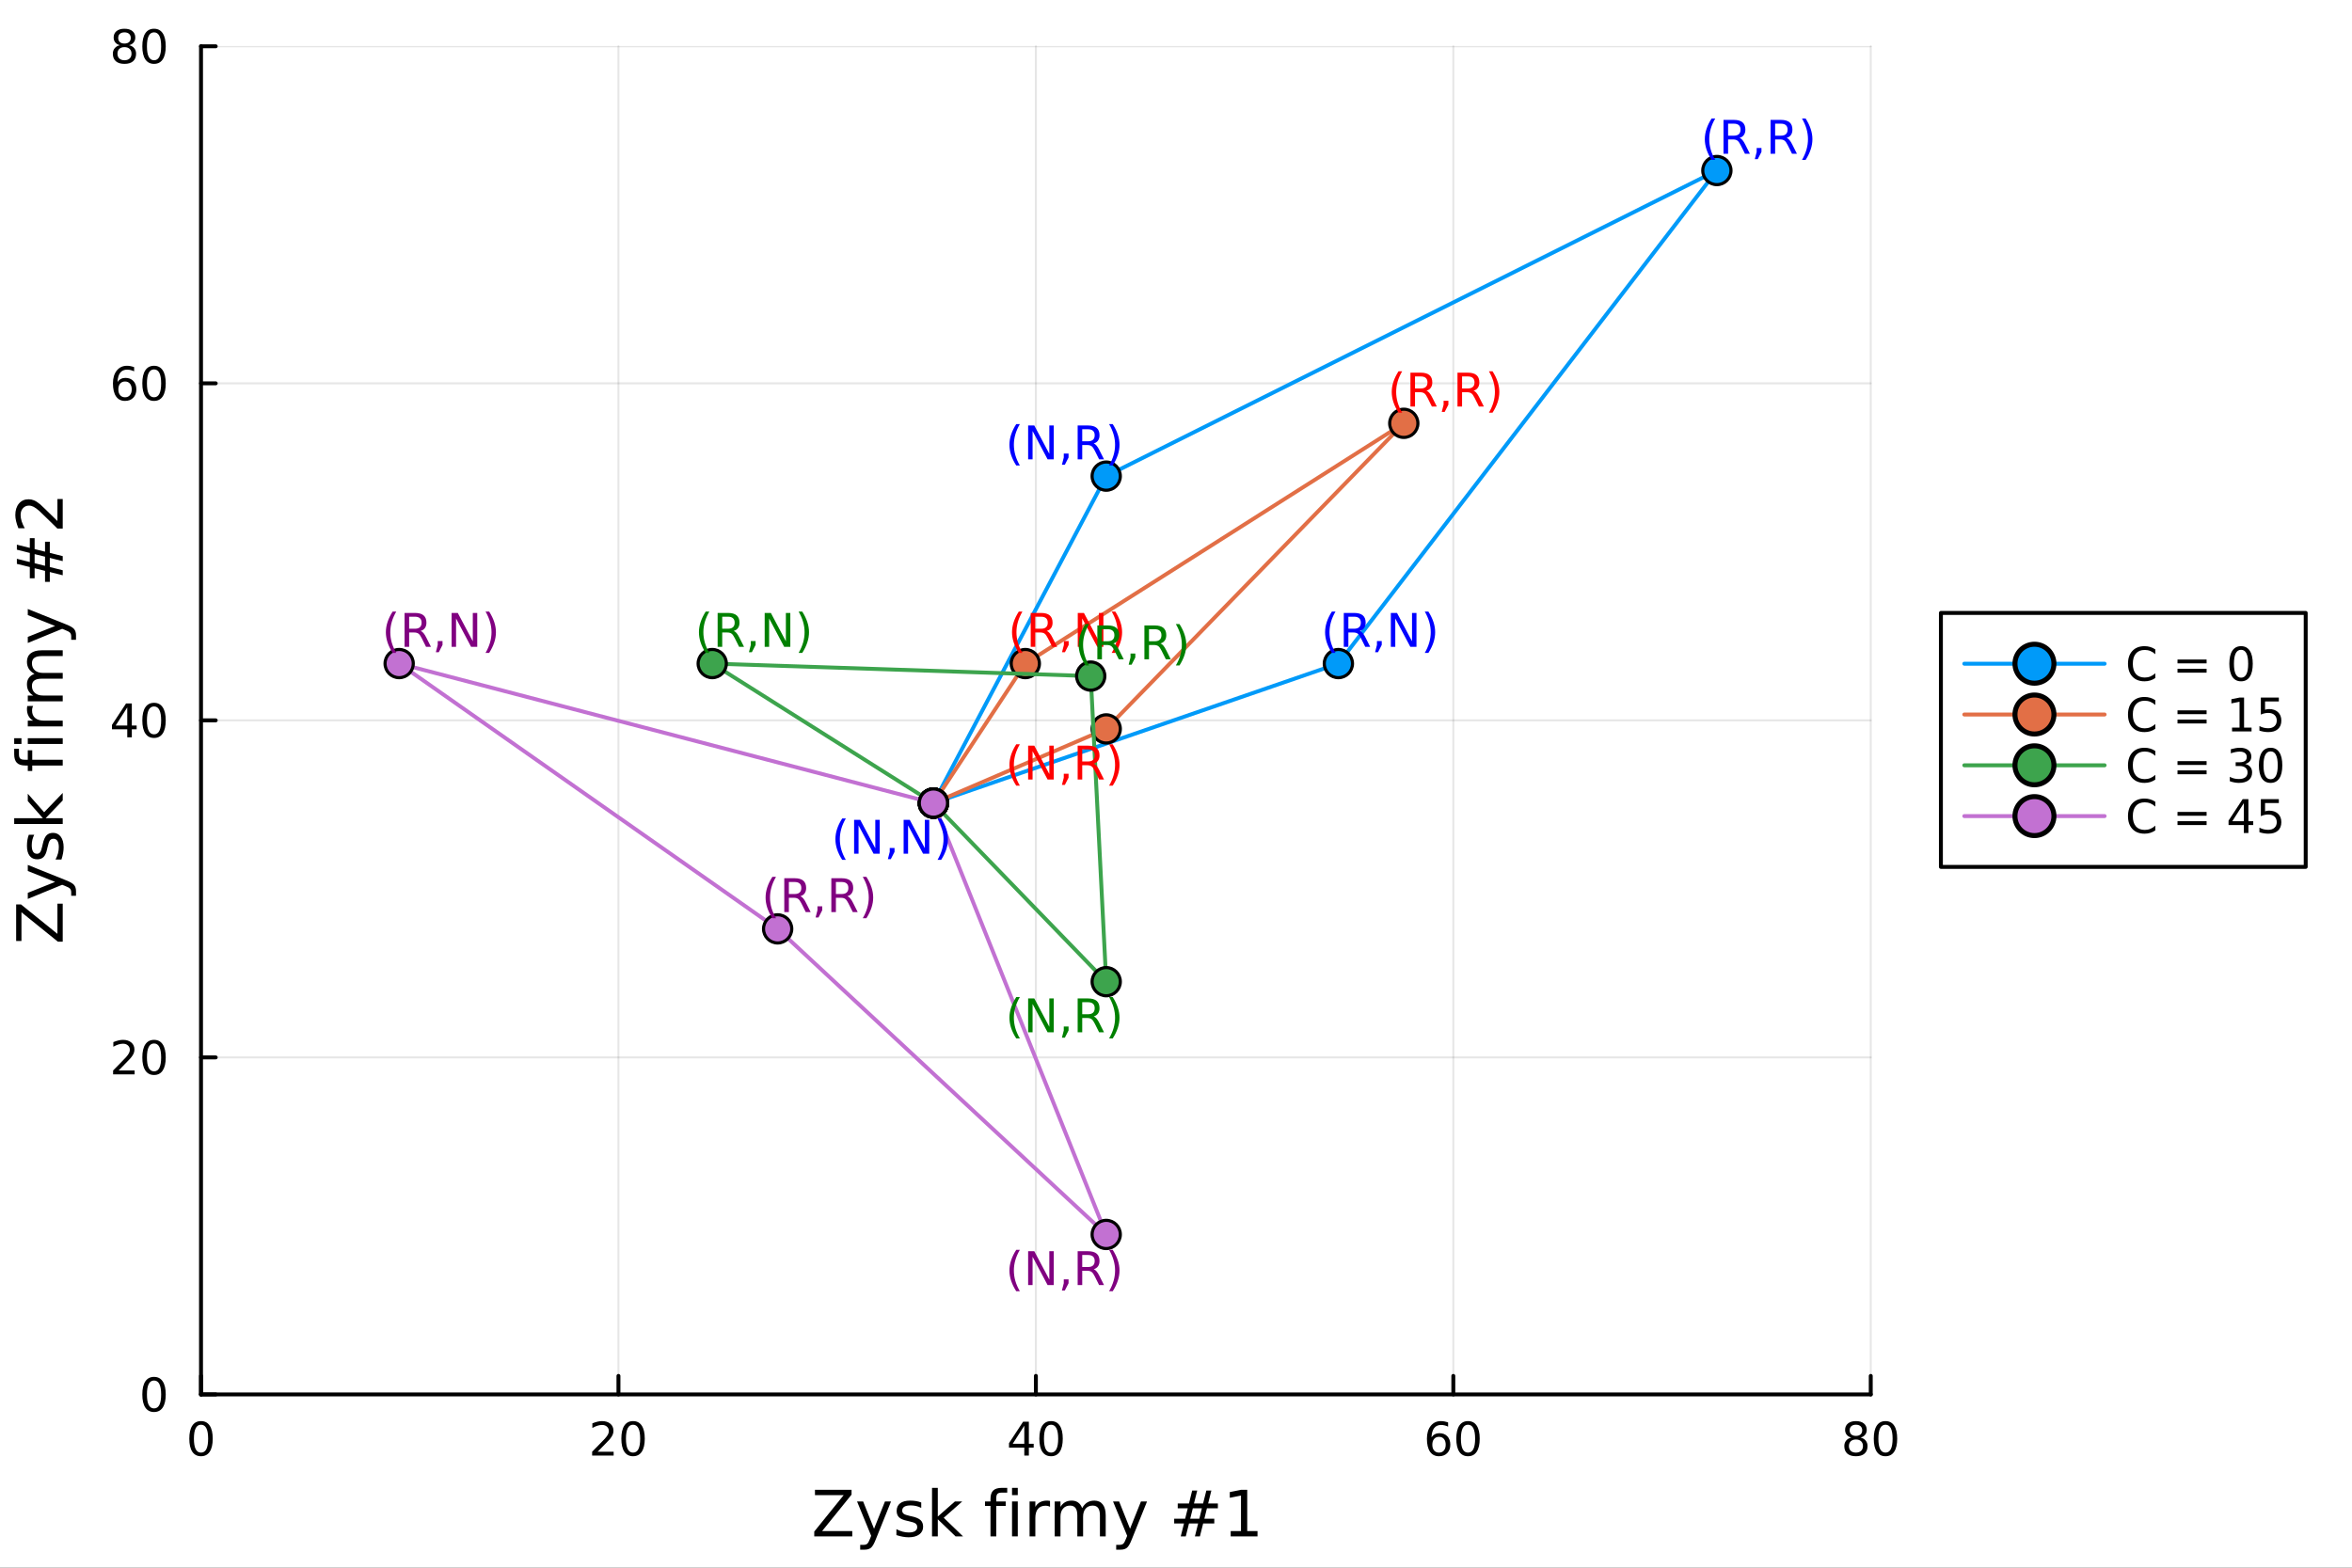 <?xml version="1.0" encoding="utf-8"?>
<svg xmlns="http://www.w3.org/2000/svg" xmlns:xlink="http://www.w3.org/1999/xlink" width="600" height="400" viewBox="0 0 2400 1600">
<rect x="0" y="0" width="2400" height="1600" fill="#333333" stroke="none"/>
<defs>
  <clipPath id="clip650">
    <rect x="0" y="0" width="2400" height="1600"/>
  </clipPath>
</defs>
<path clip-path="url(#clip650)" d="
M0 1600 L2400 1600 L2400 0 L0 0  Z
  " fill="#ffffff" fill-rule="evenodd" fill-opacity="1"/>
<defs>
  <clipPath id="clip651">
    <rect x="480" y="0" width="1681" height="1600"/>
  </clipPath>
</defs>
<path clip-path="url(#clip650)" d="
M205.121 1423.18 L1908.93 1423.18 L1908.93 47.244 L205.121 47.244  Z
  " fill="#ffffff" fill-rule="evenodd" fill-opacity="1"/>
<defs>
  <clipPath id="clip652">
    <rect x="205" y="47" width="1705" height="1377"/>
  </clipPath>
</defs>
<polyline clip-path="url(#clip652)" style="stroke:#000000; stroke-linecap:round; stroke-linejoin:round; stroke-width:2; stroke-opacity:0.1; fill:none" points="
  205.121,1423.18 205.121,47.244 
  "/>
<polyline clip-path="url(#clip652)" style="stroke:#000000; stroke-linecap:round; stroke-linejoin:round; stroke-width:2; stroke-opacity:0.1; fill:none" points="
  631.073,1423.18 631.073,47.244 
  "/>
<polyline clip-path="url(#clip652)" style="stroke:#000000; stroke-linecap:round; stroke-linejoin:round; stroke-width:2; stroke-opacity:0.1; fill:none" points="
  1057.02,1423.18 1057.02,47.244 
  "/>
<polyline clip-path="url(#clip652)" style="stroke:#000000; stroke-linecap:round; stroke-linejoin:round; stroke-width:2; stroke-opacity:0.1; fill:none" points="
  1482.98,1423.18 1482.98,47.244 
  "/>
<polyline clip-path="url(#clip652)" style="stroke:#000000; stroke-linecap:round; stroke-linejoin:round; stroke-width:2; stroke-opacity:0.1; fill:none" points="
  1908.93,1423.18 1908.93,47.244 
  "/>
<polyline clip-path="url(#clip650)" style="stroke:#000000; stroke-linecap:round; stroke-linejoin:round; stroke-width:4; stroke-opacity:1; fill:none" points="
  205.121,1423.18 1908.93,1423.18 
  "/>
<polyline clip-path="url(#clip650)" style="stroke:#000000; stroke-linecap:round; stroke-linejoin:round; stroke-width:4; stroke-opacity:1; fill:none" points="
  205.121,1423.18 205.121,1404.28 
  "/>
<polyline clip-path="url(#clip650)" style="stroke:#000000; stroke-linecap:round; stroke-linejoin:round; stroke-width:4; stroke-opacity:1; fill:none" points="
  631.073,1423.18 631.073,1404.28 
  "/>
<polyline clip-path="url(#clip650)" style="stroke:#000000; stroke-linecap:round; stroke-linejoin:round; stroke-width:4; stroke-opacity:1; fill:none" points="
  1057.02,1423.18 1057.02,1404.28 
  "/>
<polyline clip-path="url(#clip650)" style="stroke:#000000; stroke-linecap:round; stroke-linejoin:round; stroke-width:4; stroke-opacity:1; fill:none" points="
  1482.98,1423.18 1482.98,1404.28 
  "/>
<polyline clip-path="url(#clip650)" style="stroke:#000000; stroke-linecap:round; stroke-linejoin:round; stroke-width:4; stroke-opacity:1; fill:none" points="
  1908.93,1423.18 1908.93,1404.28 
  "/>
<path clip-path="url(#clip650)" d="M205.121 1454.1 Q201.51 1454.1 199.681 1457.66 Q197.876 1461.2 197.876 1468.33 Q197.876 1475.44 199.681 1479.01 Q201.51 1482.55 205.121 1482.55 Q208.755 1482.55 210.561 1479.01 Q212.389 1475.44 212.389 1468.33 Q212.389 1461.2 210.561 1457.66 Q208.755 1454.1 205.121 1454.1 M205.121 1450.39 Q210.931 1450.39 213.987 1455 Q217.065 1459.58 217.065 1468.33 Q217.065 1477.06 213.987 1481.67 Q210.931 1486.25 205.121 1486.25 Q199.311 1486.25 196.232 1481.67 Q193.177 1477.06 193.177 1468.33 Q193.177 1459.58 196.232 1455 Q199.311 1450.39 205.121 1450.39 Z" fill="#000000" fill-rule="evenodd" fill-opacity="1" /><path clip-path="url(#clip650)" d="M609.846 1481.64 L626.165 1481.64 L626.165 1485.58 L604.221 1485.58 L604.221 1481.64 Q606.883 1478.89 611.466 1474.26 Q616.073 1469.61 617.254 1468.27 Q619.499 1465.74 620.378 1464.01 Q621.281 1462.25 621.281 1460.56 Q621.281 1457.8 619.337 1456.07 Q617.416 1454.33 614.314 1454.33 Q612.115 1454.33 609.661 1455.09 Q607.23 1455.86 604.453 1457.41 L604.453 1452.69 Q607.277 1451.55 609.73 1450.97 Q612.184 1450.39 614.221 1450.39 Q619.591 1450.39 622.786 1453.08 Q625.98 1455.77 625.98 1460.26 Q625.98 1462.39 625.17 1464.31 Q624.383 1466.2 622.277 1468.8 Q621.698 1469.47 618.596 1472.69 Q615.494 1475.88 609.846 1481.64 Z" fill="#000000" fill-rule="evenodd" fill-opacity="1" /><path clip-path="url(#clip650)" d="M645.98 1454.1 Q642.369 1454.1 640.54 1457.66 Q638.735 1461.2 638.735 1468.33 Q638.735 1475.44 640.54 1479.01 Q642.369 1482.55 645.98 1482.55 Q649.614 1482.55 651.42 1479.01 Q653.249 1475.44 653.249 1468.33 Q653.249 1461.2 651.42 1457.66 Q649.614 1454.1 645.98 1454.1 M645.98 1450.39 Q651.79 1450.39 654.846 1455 Q657.925 1459.58 657.925 1468.33 Q657.925 1477.06 654.846 1481.67 Q651.79 1486.25 645.98 1486.25 Q640.17 1486.25 637.091 1481.67 Q634.036 1477.06 634.036 1468.33 Q634.036 1459.58 637.091 1455 Q640.17 1450.39 645.98 1450.39 Z" fill="#000000" fill-rule="evenodd" fill-opacity="1" /><path clip-path="url(#clip650)" d="M1045.2 1455.09 L1033.39 1473.54 L1045.2 1473.54 L1045.2 1455.09 M1043.97 1451.02 L1049.85 1451.02 L1049.85 1473.54 L1054.78 1473.54 L1054.78 1477.43 L1049.85 1477.43 L1049.85 1485.58 L1045.2 1485.58 L1045.2 1477.43 L1029.59 1477.43 L1029.59 1472.92 L1043.97 1451.02 Z" fill="#000000" fill-rule="evenodd" fill-opacity="1" /><path clip-path="url(#clip650)" d="M1072.51 1454.1 Q1068.9 1454.1 1067.07 1457.66 Q1065.27 1461.2 1065.27 1468.33 Q1065.27 1475.44 1067.07 1479.01 Q1068.9 1482.55 1072.51 1482.55 Q1076.15 1482.55 1077.95 1479.01 Q1079.78 1475.44 1079.78 1468.33 Q1079.78 1461.2 1077.95 1457.66 Q1076.15 1454.1 1072.51 1454.1 M1072.51 1450.39 Q1078.32 1450.39 1081.38 1455 Q1084.46 1459.58 1084.46 1468.33 Q1084.46 1477.06 1081.38 1481.67 Q1078.32 1486.25 1072.51 1486.25 Q1066.7 1486.25 1063.62 1481.67 Q1060.57 1477.06 1060.57 1468.33 Q1060.57 1459.58 1063.62 1455 Q1066.7 1450.39 1072.51 1450.39 Z" fill="#000000" fill-rule="evenodd" fill-opacity="1" /><path clip-path="url(#clip650)" d="M1468.38 1466.44 Q1465.23 1466.44 1463.38 1468.59 Q1461.55 1470.74 1461.55 1474.49 Q1461.55 1478.22 1463.38 1480.39 Q1465.23 1482.55 1468.38 1482.55 Q1471.53 1482.55 1473.36 1480.39 Q1475.21 1478.22 1475.21 1474.49 Q1475.21 1470.74 1473.36 1468.59 Q1471.53 1466.44 1468.38 1466.44 M1477.66 1451.78 L1477.66 1456.04 Q1475.9 1455.21 1474.1 1454.77 Q1472.32 1454.33 1470.56 1454.33 Q1465.93 1454.33 1463.47 1457.45 Q1461.04 1460.58 1460.7 1466.9 Q1462.06 1464.89 1464.12 1463.82 Q1466.18 1462.73 1468.66 1462.73 Q1473.87 1462.73 1476.88 1465.9 Q1479.91 1469.05 1479.91 1474.49 Q1479.91 1479.82 1476.76 1483.03 Q1473.61 1486.25 1468.38 1486.25 Q1462.39 1486.25 1459.22 1481.67 Q1456.04 1477.06 1456.04 1468.33 Q1456.04 1460.14 1459.93 1455.28 Q1463.82 1450.39 1470.37 1450.39 Q1472.13 1450.39 1473.91 1450.74 Q1475.72 1451.09 1477.66 1451.78 Z" fill="#000000" fill-rule="evenodd" fill-opacity="1" /><path clip-path="url(#clip650)" d="M1497.97 1454.1 Q1494.35 1454.1 1492.53 1457.66 Q1490.72 1461.2 1490.72 1468.33 Q1490.72 1475.44 1492.53 1479.01 Q1494.35 1482.55 1497.97 1482.55 Q1501.6 1482.55 1503.4 1479.01 Q1505.23 1475.44 1505.23 1468.33 Q1505.23 1461.2 1503.4 1457.66 Q1501.6 1454.1 1497.97 1454.1 M1497.97 1450.39 Q1503.78 1450.39 1506.83 1455 Q1509.91 1459.58 1509.91 1468.33 Q1509.91 1477.06 1506.83 1481.67 Q1503.78 1486.25 1497.97 1486.25 Q1492.15 1486.25 1489.08 1481.67 Q1486.02 1477.06 1486.02 1468.33 Q1486.02 1459.58 1489.08 1455 Q1492.15 1450.39 1497.97 1450.39 Z" fill="#000000" fill-rule="evenodd" fill-opacity="1" /><path clip-path="url(#clip650)" d="M1893.8 1469.17 Q1890.47 1469.17 1888.55 1470.95 Q1886.65 1472.73 1886.65 1475.86 Q1886.65 1478.98 1888.55 1480.77 Q1890.47 1482.55 1893.8 1482.55 Q1897.13 1482.55 1899.06 1480.77 Q1900.98 1478.96 1900.98 1475.86 Q1900.98 1472.73 1899.06 1470.95 Q1897.16 1469.17 1893.8 1469.17 M1889.13 1467.18 Q1886.12 1466.44 1884.43 1464.38 Q1882.76 1462.32 1882.76 1459.35 Q1882.76 1455.21 1885.7 1452.8 Q1888.66 1450.39 1893.8 1450.39 Q1898.96 1450.39 1901.9 1452.8 Q1904.84 1455.21 1904.84 1459.35 Q1904.84 1462.32 1903.15 1464.38 Q1901.49 1466.44 1898.5 1467.18 Q1901.88 1467.96 1903.75 1470.26 Q1905.65 1472.55 1905.65 1475.86 Q1905.65 1480.88 1902.57 1483.57 Q1899.52 1486.25 1893.8 1486.25 Q1888.08 1486.25 1885.01 1483.57 Q1881.95 1480.88 1881.95 1475.86 Q1881.95 1472.55 1883.85 1470.26 Q1885.75 1467.96 1889.13 1467.18 M1887.41 1459.79 Q1887.41 1462.48 1889.08 1463.98 Q1890.77 1465.49 1893.8 1465.49 Q1896.81 1465.49 1898.5 1463.98 Q1900.21 1462.48 1900.21 1459.79 Q1900.21 1457.11 1898.5 1455.6 Q1896.81 1454.1 1893.8 1454.1 Q1890.77 1454.1 1889.08 1455.6 Q1887.41 1457.11 1887.41 1459.79 Z" fill="#000000" fill-rule="evenodd" fill-opacity="1" /><path clip-path="url(#clip650)" d="M1923.96 1454.1 Q1920.35 1454.1 1918.52 1457.66 Q1916.72 1461.2 1916.72 1468.33 Q1916.72 1475.44 1918.52 1479.01 Q1920.35 1482.55 1923.96 1482.55 Q1927.6 1482.55 1929.4 1479.01 Q1931.23 1475.44 1931.23 1468.33 Q1931.23 1461.2 1929.4 1457.66 Q1927.6 1454.1 1923.96 1454.1 M1923.96 1450.39 Q1929.77 1450.39 1932.83 1455 Q1935.91 1459.58 1935.91 1468.33 Q1935.91 1477.06 1932.83 1481.67 Q1929.77 1486.25 1923.96 1486.25 Q1918.15 1486.25 1915.07 1481.67 Q1912.02 1477.06 1912.02 1468.33 Q1912.02 1459.58 1915.07 1455 Q1918.15 1450.39 1923.96 1450.39 Z" fill="#000000" fill-rule="evenodd" fill-opacity="1" /><path clip-path="url(#clip650)" d="M831.599 1520.52 L868.934 1520.52 L868.934 1525.43 L838.888 1562.63 L869.666 1562.63 L869.666 1568.04 L830.867 1568.04 L830.867 1563.14 L860.913 1525.93 L831.599 1525.93 L831.599 1520.52 Z" fill="#000000" fill-rule="evenodd" fill-opacity="1" /><path clip-path="url(#clip650)" d="M893.569 1571.35 Q891.087 1577.72 888.731 1579.66 Q886.376 1581.6 882.429 1581.6 L877.751 1581.6 L877.751 1576.7 L881.188 1576.7 Q883.607 1576.7 884.944 1575.56 Q886.281 1574.41 887.904 1570.14 L888.954 1567.47 L874.536 1532.4 L880.742 1532.4 L891.882 1560.28 L903.022 1532.4 L909.229 1532.4 L893.569 1571.35 Z" fill="#000000" fill-rule="evenodd" fill-opacity="1" /><path clip-path="url(#clip650)" d="M940.039 1533.45 L940.039 1538.98 Q937.556 1537.71 934.883 1537.07 Q932.209 1536.44 929.345 1536.44 Q924.984 1536.44 922.788 1537.77 Q920.624 1539.11 920.624 1541.79 Q920.624 1543.82 922.183 1545 Q923.743 1546.15 928.453 1547.2 L930.459 1547.64 Q936.697 1548.98 939.307 1551.43 Q941.949 1553.85 941.949 1558.21 Q941.949 1563.17 938.002 1566.07 Q934.087 1568.97 927.212 1568.97 Q924.348 1568.97 921.228 1568.39 Q918.141 1567.85 914.703 1566.74 L914.703 1560.69 Q917.95 1562.38 921.101 1563.24 Q924.252 1564.07 927.339 1564.07 Q931.477 1564.07 933.705 1562.66 Q935.933 1561.23 935.933 1558.65 Q935.933 1556.27 934.31 1554.99 Q932.718 1553.72 927.276 1552.54 L925.239 1552.07 Q919.796 1550.92 917.377 1548.56 Q914.958 1546.18 914.958 1542.04 Q914.958 1537.01 918.523 1534.27 Q922.088 1531.54 928.644 1531.54 Q931.891 1531.54 934.755 1532.01 Q937.62 1532.49 940.039 1533.45 Z" fill="#000000" fill-rule="evenodd" fill-opacity="1" /><path clip-path="url(#clip650)" d="M951.052 1518.52 L956.94 1518.52 L956.94 1547.77 L974.414 1532.4 L981.894 1532.4 L962.987 1549.07 L982.689 1568.04 L975.05 1568.04 L956.94 1550.63 L956.94 1568.04 L951.052 1568.04 L951.052 1518.52 Z" fill="#000000" fill-rule="evenodd" fill-opacity="1" /><path clip-path="url(#clip650)" d="M1027.79 1518.52 L1027.79 1523.39 L1022.19 1523.39 Q1019.04 1523.39 1017.8 1524.66 Q1016.59 1525.93 1016.59 1529.24 L1016.59 1532.4 L1026.23 1532.4 L1026.23 1536.95 L1016.59 1536.95 L1016.59 1568.04 L1010.7 1568.04 L1010.7 1536.95 L1005.1 1536.95 L1005.1 1532.4 L1010.7 1532.4 L1010.7 1529.91 Q1010.7 1523.96 1013.47 1521.26 Q1016.24 1518.52 1022.25 1518.52 L1027.79 1518.52 Z" fill="#000000" fill-rule="evenodd" fill-opacity="1" /><path clip-path="url(#clip650)" d="M1032.69 1532.4 L1038.55 1532.4 L1038.55 1568.04 L1032.69 1568.04 L1032.69 1532.4 M1032.69 1518.52 L1038.55 1518.52 L1038.55 1525.93 L1032.69 1525.93 L1032.69 1518.52 Z" fill="#000000" fill-rule="evenodd" fill-opacity="1" /><path clip-path="url(#clip650)" d="M1071.46 1537.87 Q1070.47 1537.3 1069.29 1537.04 Q1068.15 1536.76 1066.75 1536.76 Q1061.78 1536.76 1059.11 1540 Q1056.47 1543.22 1056.47 1549.27 L1056.47 1568.04 L1050.58 1568.04 L1050.58 1532.4 L1056.47 1532.4 L1056.47 1537.93 Q1058.31 1534.69 1061.27 1533.13 Q1064.23 1531.54 1068.47 1531.54 Q1069.07 1531.54 1069.8 1531.63 Q1070.54 1531.7 1071.43 1531.85 L1071.46 1537.87 Z" fill="#000000" fill-rule="evenodd" fill-opacity="1" /><path clip-path="url(#clip650)" d="M1104.21 1539.24 Q1106.41 1535.29 1109.46 1533.41 Q1112.52 1531.54 1116.66 1531.54 Q1122.23 1531.54 1125.25 1535.45 Q1128.27 1539.33 1128.27 1546.53 L1128.27 1568.04 L1122.38 1568.04 L1122.38 1546.72 Q1122.38 1541.59 1120.57 1539.11 Q1118.76 1536.63 1115.03 1536.63 Q1110.48 1536.63 1107.84 1539.65 Q1105.2 1542.68 1105.2 1547.9 L1105.2 1568.04 L1099.31 1568.04 L1099.31 1546.72 Q1099.31 1541.56 1097.49 1539.11 Q1095.68 1536.63 1091.89 1536.63 Q1087.41 1536.63 1084.76 1539.68 Q1082.12 1542.71 1082.12 1547.9 L1082.12 1568.04 L1076.23 1568.04 L1076.23 1532.4 L1082.12 1532.4 L1082.12 1537.93 Q1084.13 1534.66 1086.93 1533.1 Q1089.73 1531.54 1093.58 1531.54 Q1097.46 1531.54 1100.17 1533.51 Q1102.91 1535.48 1104.21 1539.24 Z" fill="#000000" fill-rule="evenodd" fill-opacity="1" /><path clip-path="url(#clip650)" d="M1154.79 1571.35 Q1152.3 1577.72 1149.95 1579.66 Q1147.59 1581.6 1143.65 1581.6 L1138.97 1581.6 L1138.97 1576.7 L1142.4 1576.7 Q1144.82 1576.7 1146.16 1575.56 Q1147.5 1574.41 1149.12 1570.14 L1150.17 1567.47 L1135.75 1532.4 L1141.96 1532.4 L1153.1 1560.28 L1164.24 1532.4 L1170.45 1532.4 L1154.79 1571.35 Z" fill="#000000" fill-rule="evenodd" fill-opacity="1" /><path clip-path="url(#clip650)" d="M1226.43 1539.37 L1217.17 1539.37 L1214.5 1550 L1223.82 1550 L1226.43 1539.37 M1221.66 1521.26 L1218.35 1534.46 L1227.64 1534.46 L1230.98 1521.26 L1236.08 1521.26 L1232.8 1534.46 L1242.73 1534.46 L1242.73 1539.37 L1231.56 1539.37 L1228.95 1550 L1239.07 1550 L1239.07 1554.87 L1227.71 1554.87 L1224.4 1568.04 L1219.3 1568.04 L1222.58 1554.87 L1213.26 1554.87 L1209.98 1568.04 L1204.85 1568.04 L1208.16 1554.87 L1198.14 1554.87 L1198.14 1550 L1209.34 1550 L1212.01 1539.37 L1201.77 1539.37 L1201.77 1534.46 L1213.26 1534.46 L1216.5 1521.26 L1221.66 1521.26 Z" fill="#000000" fill-rule="evenodd" fill-opacity="1" /><path clip-path="url(#clip650)" d="M1255.81 1562.63 L1266.31 1562.63 L1266.31 1526.38 L1254.89 1528.67 L1254.89 1522.82 L1266.25 1520.52 L1272.68 1520.52 L1272.68 1562.63 L1283.18 1562.63 L1283.18 1568.04 L1255.81 1568.04 L1255.81 1562.63 Z" fill="#000000" fill-rule="evenodd" fill-opacity="1" /><polyline clip-path="url(#clip652)" style="stroke:#000000; stroke-linecap:round; stroke-linejoin:round; stroke-width:2; stroke-opacity:0.1; fill:none" points="
  205.121,1423.18 1908.93,1423.18 
  "/>
<polyline clip-path="url(#clip652)" style="stroke:#000000; stroke-linecap:round; stroke-linejoin:round; stroke-width:2; stroke-opacity:0.1; fill:none" points="
  205.121,1079.2 1908.93,1079.2 
  "/>
<polyline clip-path="url(#clip652)" style="stroke:#000000; stroke-linecap:round; stroke-linejoin:round; stroke-width:2; stroke-opacity:0.1; fill:none" points="
  205.121,735.212 1908.93,735.212 
  "/>
<polyline clip-path="url(#clip652)" style="stroke:#000000; stroke-linecap:round; stroke-linejoin:round; stroke-width:2; stroke-opacity:0.1; fill:none" points="
  205.121,391.228 1908.93,391.228 
  "/>
<polyline clip-path="url(#clip652)" style="stroke:#000000; stroke-linecap:round; stroke-linejoin:round; stroke-width:2; stroke-opacity:0.1; fill:none" points="
  205.121,47.244 1908.93,47.244 
  "/>
<polyline clip-path="url(#clip650)" style="stroke:#000000; stroke-linecap:round; stroke-linejoin:round; stroke-width:4; stroke-opacity:1; fill:none" points="
  205.121,1423.18 205.121,47.244 
  "/>
<polyline clip-path="url(#clip650)" style="stroke:#000000; stroke-linecap:round; stroke-linejoin:round; stroke-width:4; stroke-opacity:1; fill:none" points="
  205.121,1423.18 220.113,1423.18 
  "/>
<polyline clip-path="url(#clip650)" style="stroke:#000000; stroke-linecap:round; stroke-linejoin:round; stroke-width:4; stroke-opacity:1; fill:none" points="
  205.121,1079.2 220.113,1079.2 
  "/>
<polyline clip-path="url(#clip650)" style="stroke:#000000; stroke-linecap:round; stroke-linejoin:round; stroke-width:4; stroke-opacity:1; fill:none" points="
  205.121,735.212 220.113,735.212 
  "/>
<polyline clip-path="url(#clip650)" style="stroke:#000000; stroke-linecap:round; stroke-linejoin:round; stroke-width:4; stroke-opacity:1; fill:none" points="
  205.121,391.228 220.113,391.228 
  "/>
<polyline clip-path="url(#clip650)" style="stroke:#000000; stroke-linecap:round; stroke-linejoin:round; stroke-width:4; stroke-opacity:1; fill:none" points="
  205.121,47.244 220.113,47.244 
  "/>
<path clip-path="url(#clip650)" d="M157.177 1408.98 Q153.566 1408.98 151.737 1412.54 Q149.931 1416.08 149.931 1423.21 Q149.931 1430.32 151.737 1433.89 Q153.566 1437.43 157.177 1437.43 Q160.811 1437.43 162.616 1433.89 Q164.445 1430.32 164.445 1423.21 Q164.445 1416.08 162.616 1412.54 Q160.811 1408.98 157.177 1408.98 M157.177 1405.27 Q162.987 1405.27 166.042 1409.88 Q169.121 1414.46 169.121 1423.21 Q169.121 1431.94 166.042 1436.55 Q162.987 1441.13 157.177 1441.13 Q151.366 1441.13 148.288 1436.55 Q145.232 1431.94 145.232 1423.21 Q145.232 1414.46 148.288 1409.88 Q151.366 1405.27 157.177 1405.27 Z" fill="#000000" fill-rule="evenodd" fill-opacity="1" /><path clip-path="url(#clip650)" d="M121.043 1092.54 L137.362 1092.54 L137.362 1096.48 L115.418 1096.48 L115.418 1092.54 Q118.08 1089.79 122.663 1085.16 Q127.269 1080.5 128.45 1079.16 Q130.695 1076.64 131.575 1074.9 Q132.478 1073.14 132.478 1071.45 Q132.478 1068.7 130.533 1066.96 Q128.612 1065.23 125.51 1065.23 Q123.311 1065.23 120.857 1065.99 Q118.427 1066.75 115.649 1068.3 L115.649 1063.58 Q118.473 1062.45 120.927 1061.87 Q123.38 1061.29 125.418 1061.29 Q130.788 1061.29 133.982 1063.98 Q137.177 1066.66 137.177 1071.15 Q137.177 1073.28 136.367 1075.2 Q135.579 1077.1 133.473 1079.69 Q132.894 1080.36 129.792 1083.58 Q126.691 1086.78 121.043 1092.54 Z" fill="#000000" fill-rule="evenodd" fill-opacity="1" /><path clip-path="url(#clip650)" d="M157.177 1064.99 Q153.566 1064.99 151.737 1068.56 Q149.931 1072.1 149.931 1079.23 Q149.931 1086.34 151.737 1089.9 Q153.566 1093.44 157.177 1093.44 Q160.811 1093.44 162.616 1089.9 Q164.445 1086.34 164.445 1079.23 Q164.445 1072.1 162.616 1068.56 Q160.811 1064.99 157.177 1064.99 M157.177 1061.29 Q162.987 1061.29 166.042 1065.9 Q169.121 1070.48 169.121 1079.23 Q169.121 1087.96 166.042 1092.56 Q162.987 1097.15 157.177 1097.15 Q151.366 1097.15 148.288 1092.56 Q145.232 1087.96 145.232 1079.23 Q145.232 1070.48 148.288 1065.9 Q151.366 1061.29 157.177 1061.29 Z" fill="#000000" fill-rule="evenodd" fill-opacity="1" /><path clip-path="url(#clip650)" d="M129.862 722.006 L118.056 740.455 L129.862 740.455 L129.862 722.006 M128.635 717.932 L134.515 717.932 L134.515 740.455 L139.445 740.455 L139.445 744.344 L134.515 744.344 L134.515 752.492 L129.862 752.492 L129.862 744.344 L114.26 744.344 L114.26 739.83 L128.635 717.932 Z" fill="#000000" fill-rule="evenodd" fill-opacity="1" /><path clip-path="url(#clip650)" d="M157.177 721.011 Q153.566 721.011 151.737 724.575 Q149.931 728.117 149.931 735.247 Q149.931 742.353 151.737 745.918 Q153.566 749.46 157.177 749.46 Q160.811 749.46 162.616 745.918 Q164.445 742.353 164.445 735.247 Q164.445 728.117 162.616 724.575 Q160.811 721.011 157.177 721.011 M157.177 717.307 Q162.987 717.307 166.042 721.913 Q169.121 726.497 169.121 735.247 Q169.121 743.973 166.042 748.58 Q162.987 753.163 157.177 753.163 Q151.366 753.163 148.288 748.58 Q145.232 743.973 145.232 735.247 Q145.232 726.497 148.288 721.913 Q151.366 717.307 157.177 717.307 Z" fill="#000000" fill-rule="evenodd" fill-opacity="1" /><path clip-path="url(#clip650)" d="M127.593 389.365 Q124.445 389.365 122.593 391.517 Q120.765 393.67 120.765 397.42 Q120.765 401.147 122.593 403.323 Q124.445 405.476 127.593 405.476 Q130.742 405.476 132.57 403.323 Q134.422 401.147 134.422 397.42 Q134.422 393.67 132.57 391.517 Q130.742 389.365 127.593 389.365 M136.876 374.712 L136.876 378.971 Q135.117 378.138 133.311 377.698 Q131.529 377.258 129.769 377.258 Q125.14 377.258 122.686 380.383 Q120.255 383.508 119.908 389.828 Q121.274 387.814 123.334 386.749 Q125.394 385.661 127.871 385.661 Q133.08 385.661 136.089 388.832 Q139.121 391.98 139.121 397.42 Q139.121 402.744 135.973 405.962 Q132.825 409.179 127.593 409.179 Q121.598 409.179 118.427 404.596 Q115.256 399.99 115.256 391.263 Q115.256 383.068 119.144 378.207 Q123.033 373.323 129.584 373.323 Q131.343 373.323 133.126 373.67 Q134.931 374.017 136.876 374.712 Z" fill="#000000" fill-rule="evenodd" fill-opacity="1" /><path clip-path="url(#clip650)" d="M157.177 377.027 Q153.566 377.027 151.737 380.592 Q149.931 384.133 149.931 391.263 Q149.931 398.369 151.737 401.934 Q153.566 405.476 157.177 405.476 Q160.811 405.476 162.616 401.934 Q164.445 398.369 164.445 391.263 Q164.445 384.133 162.616 380.592 Q160.811 377.027 157.177 377.027 M157.177 373.323 Q162.987 373.323 166.042 377.929 Q169.121 382.513 169.121 391.263 Q169.121 399.99 166.042 404.596 Q162.987 409.179 157.177 409.179 Q151.366 409.179 148.288 404.596 Q145.232 399.99 145.232 391.263 Q145.232 382.513 148.288 377.929 Q151.366 373.323 157.177 373.323 Z" fill="#000000" fill-rule="evenodd" fill-opacity="1" /><path clip-path="url(#clip650)" d="M127.015 48.112 Q123.681 48.112 121.76 49.895 Q119.862 51.677 119.862 54.802 Q119.862 57.927 121.76 59.709 Q123.681 61.492 127.015 61.492 Q130.348 61.492 132.269 59.709 Q134.191 57.904 134.191 54.802 Q134.191 51.677 132.269 49.895 Q130.371 48.112 127.015 48.112 M122.339 46.121 Q119.33 45.381 117.64 43.321 Q115.973 41.26 115.973 38.297 Q115.973 34.154 118.913 31.747 Q121.876 29.339 127.015 29.339 Q132.177 29.339 135.117 31.747 Q138.056 34.154 138.056 38.297 Q138.056 41.26 136.367 43.321 Q134.7 45.381 131.714 46.121 Q135.093 46.908 136.968 49.2 Q138.867 51.492 138.867 54.802 Q138.867 59.825 135.788 62.51 Q132.732 65.195 127.015 65.195 Q121.297 65.195 118.218 62.51 Q115.163 59.825 115.163 54.802 Q115.163 51.492 117.061 49.2 Q118.959 46.908 122.339 46.121 M120.626 38.737 Q120.626 41.422 122.293 42.927 Q123.982 44.432 127.015 44.432 Q130.024 44.432 131.714 42.927 Q133.427 41.422 133.427 38.737 Q133.427 36.052 131.714 34.547 Q130.024 33.043 127.015 33.043 Q123.982 33.043 122.293 34.547 Q120.626 36.052 120.626 38.737 Z" fill="#000000" fill-rule="evenodd" fill-opacity="1" /><path clip-path="url(#clip650)" d="M157.177 33.043 Q153.566 33.043 151.737 36.608 Q149.931 40.149 149.931 47.279 Q149.931 54.385 151.737 57.95 Q153.566 61.492 157.177 61.492 Q160.811 61.492 162.616 57.95 Q164.445 54.385 164.445 47.279 Q164.445 40.149 162.616 36.608 Q160.811 33.043 157.177 33.043 M157.177 29.339 Q162.987 29.339 166.042 33.946 Q169.121 38.529 169.121 47.279 Q169.121 56.006 166.042 60.612 Q162.987 65.195 157.177 65.195 Q151.366 65.195 148.288 60.612 Q145.232 56.006 145.232 47.279 Q145.232 38.529 148.288 33.946 Q151.366 29.339 157.177 29.339 Z" fill="#000000" fill-rule="evenodd" fill-opacity="1" /><path clip-path="url(#clip650)" d="M16.484 960.383 L16.484 923.048 L21.386 923.048 L58.593 953.094 L58.593 922.316 L64.004 922.316 L64.004 961.115 L59.103 961.115 L21.895 931.069 L21.895 960.383 L16.484 960.383 Z" fill="#000000" fill-rule="evenodd" fill-opacity="1" /><path clip-path="url(#clip650)" d="M67.314 898.413 Q73.68 900.895 75.622 903.251 Q77.563 905.606 77.563 909.553 L77.563 914.232 L72.662 914.232 L72.662 910.794 Q72.662 908.375 71.516 907.038 Q70.37 905.702 66.105 904.078 L63.431 903.028 L28.356 917.446 L28.356 911.24 L56.238 900.1 L28.356 888.96 L28.356 882.753 L67.314 898.413 Z" fill="#000000" fill-rule="evenodd" fill-opacity="1" /><path clip-path="url(#clip650)" d="M29.407 851.943 L34.945 851.943 Q33.672 854.426 33.035 857.099 Q32.398 859.773 32.398 862.638 Q32.398 866.998 33.735 869.194 Q35.072 871.359 37.746 871.359 Q39.783 871.359 40.96 869.799 Q42.106 868.239 43.157 863.529 L43.602 861.524 Q44.939 855.285 47.39 852.675 Q49.809 850.033 54.169 850.033 Q59.134 850.033 62.031 853.98 Q64.927 857.895 64.927 864.77 Q64.927 867.635 64.354 870.754 Q63.813 873.841 62.699 877.279 L56.652 877.279 Q58.339 874.032 59.198 870.881 Q60.026 867.73 60.026 864.643 Q60.026 860.505 58.625 858.277 Q57.193 856.049 54.615 856.049 Q52.228 856.049 50.955 857.672 Q49.681 859.264 48.504 864.706 L48.026 866.743 Q46.88 872.186 44.525 874.605 Q42.138 877.024 38 877.024 Q32.971 877.024 30.234 873.459 Q27.497 869.894 27.497 863.338 Q27.497 860.091 27.974 857.227 Q28.452 854.362 29.407 851.943 Z" fill="#000000" fill-rule="evenodd" fill-opacity="1" /><path clip-path="url(#clip650)" d="M14.479 840.93 L14.479 835.042 L43.729 835.042 L28.356 817.568 L28.356 810.089 L45.034 828.995 L64.004 809.293 L64.004 816.932 L46.594 835.042 L64.004 835.042 L64.004 840.93 L14.479 840.93 Z" fill="#000000" fill-rule="evenodd" fill-opacity="1" /><path clip-path="url(#clip650)" d="M14.479 764.192 L19.349 764.192 L19.349 769.794 Q19.349 772.945 20.622 774.186 Q21.895 775.395 25.205 775.395 L28.356 775.395 L28.356 765.751 L32.908 765.751 L32.908 775.395 L64.004 775.395 L64.004 781.284 L32.908 781.284 L32.908 786.886 L28.356 786.886 L28.356 781.284 L25.874 781.284 Q19.922 781.284 17.216 778.515 Q14.479 775.746 14.479 769.73 L14.479 764.192 Z" fill="#000000" fill-rule="evenodd" fill-opacity="1" /><path clip-path="url(#clip650)" d="M28.356 759.29 L28.356 753.434 L64.004 753.434 L64.004 759.29 L28.356 759.29 M14.479 759.29 L14.479 753.434 L21.895 753.434 L21.895 759.29 L14.479 759.29 Z" fill="#000000" fill-rule="evenodd" fill-opacity="1" /><path clip-path="url(#clip650)" d="M33.831 720.523 Q33.258 721.51 33.003 722.687 Q32.717 723.833 32.717 725.234 Q32.717 730.199 35.963 732.873 Q39.178 735.514 45.225 735.514 L64.004 735.514 L64.004 741.403 L28.356 741.403 L28.356 735.514 L33.894 735.514 Q30.648 733.668 29.088 730.708 Q27.497 727.748 27.497 723.515 Q27.497 722.91 27.592 722.178 Q27.656 721.446 27.815 720.555 L33.831 720.523 Z" fill="#000000" fill-rule="evenodd" fill-opacity="1" /><path clip-path="url(#clip650)" d="M35.199 687.772 Q31.253 685.575 29.375 682.52 Q27.497 679.464 27.497 675.327 Q27.497 669.757 31.412 666.733 Q35.295 663.709 42.488 663.709 L64.004 663.709 L64.004 669.597 L42.679 669.597 Q37.555 669.597 35.072 671.412 Q32.589 673.226 32.589 676.95 Q32.589 681.501 35.613 684.143 Q38.637 686.785 43.857 686.785 L64.004 686.785 L64.004 692.673 L42.679 692.673 Q37.523 692.673 35.072 694.487 Q32.589 696.302 32.589 700.089 Q32.589 704.577 35.645 707.219 Q38.669 709.861 43.857 709.861 L64.004 709.861 L64.004 715.749 L28.356 715.749 L28.356 709.861 L33.894 709.861 Q30.616 707.855 29.056 705.054 Q27.497 702.254 27.497 698.402 Q27.497 694.519 29.47 691.814 Q31.444 689.077 35.199 687.772 Z" fill="#000000" fill-rule="evenodd" fill-opacity="1" /><path clip-path="url(#clip650)" d="M67.314 637.196 Q73.68 639.679 75.622 642.034 Q77.563 644.389 77.563 648.336 L77.563 653.015 L72.662 653.015 L72.662 649.577 Q72.662 647.158 71.516 645.822 Q70.37 644.485 66.105 642.861 L63.431 641.811 L28.356 656.229 L28.356 650.023 L56.238 638.883 L28.356 627.743 L28.356 621.536 L67.314 637.196 Z" fill="#000000" fill-rule="evenodd" fill-opacity="1" /><path clip-path="url(#clip650)" d="M35.327 565.55 L35.327 574.812 L45.957 577.486 L45.957 568.16 L35.327 565.55 M17.216 570.324 L30.425 573.634 L30.425 564.34 L17.216 560.998 L17.216 555.906 L30.425 559.184 L30.425 549.254 L35.327 549.254 L35.327 560.426 L45.957 563.036 L45.957 552.914 L50.827 552.914 L50.827 564.277 L64.004 567.587 L64.004 572.68 L50.827 569.401 L50.827 578.727 L64.004 582.005 L64.004 587.13 L50.827 583.82 L50.827 593.846 L45.957 593.846 L45.957 582.642 L35.327 579.968 L35.327 590.217 L30.425 590.217 L30.425 578.727 L17.216 575.48 L17.216 570.324 Z" fill="#000000" fill-rule="evenodd" fill-opacity="1" /><path clip-path="url(#clip650)" d="M58.593 531.748 L58.593 509.309 L64.004 509.309 L64.004 539.482 L58.593 539.482 Q54.806 535.822 48.44 529.52 Q42.042 523.186 40.196 521.563 Q36.727 518.476 34.34 517.266 Q31.921 516.025 29.598 516.025 Q25.81 516.025 23.423 518.698 Q21.036 521.34 21.036 525.605 Q21.036 528.629 22.086 532.003 Q23.136 535.345 25.269 539.164 L18.776 539.164 Q17.216 535.281 16.421 531.907 Q15.625 528.533 15.625 525.732 Q15.625 518.348 19.317 513.956 Q23.009 509.564 29.184 509.564 Q32.112 509.564 34.754 510.678 Q37.364 511.76 40.928 514.656 Q41.852 515.452 46.276 519.717 Q50.668 523.982 58.593 531.748 Z" fill="#000000" fill-rule="evenodd" fill-opacity="1" /><polyline clip-path="url(#clip652)" style="stroke:#009af9; stroke-linecap:round; stroke-linejoin:round; stroke-width:4; stroke-opacity:1; fill:none" points="
  952.473,819.644 1365.7,677.254 1751.91,174.05 1128.79,485.937 952.473,819.644 
  "/>
<circle clip-path="url(#clip652)" cx="952.473" cy="819.644" r="14.4" fill="#009af9" fill-rule="evenodd" fill-opacity="1" stroke="#000000" stroke-opacity="1" stroke-width="3.2"/>
<circle clip-path="url(#clip652)" cx="1365.7" cy="677.254" r="14.4" fill="#009af9" fill-rule="evenodd" fill-opacity="1" stroke="#000000" stroke-opacity="1" stroke-width="3.2"/>
<circle clip-path="url(#clip652)" cx="1751.91" cy="174.05" r="14.4" fill="#009af9" fill-rule="evenodd" fill-opacity="1" stroke="#000000" stroke-opacity="1" stroke-width="3.2"/>
<circle clip-path="url(#clip652)" cx="1128.79" cy="485.937" r="14.4" fill="#009af9" fill-rule="evenodd" fill-opacity="1" stroke="#000000" stroke-opacity="1" stroke-width="3.2"/>
<circle clip-path="url(#clip652)" cx="952.473" cy="819.644" r="14.4" fill="#009af9" fill-rule="evenodd" fill-opacity="1" stroke="#000000" stroke-opacity="1" stroke-width="3.2"/>
<polyline clip-path="url(#clip652)" style="stroke:#e26f46; stroke-linecap:round; stroke-linejoin:round; stroke-width:4; stroke-opacity:1; fill:none" points="
  952.473,819.644 1046.24,677.254 1432.44,432.038 1128.79,743.925 952.473,819.644 
  "/>
<circle clip-path="url(#clip652)" cx="952.473" cy="819.644" r="14.4" fill="#e26f46" fill-rule="evenodd" fill-opacity="1" stroke="#000000" stroke-opacity="1" stroke-width="3.2"/>
<circle clip-path="url(#clip652)" cx="1046.24" cy="677.254" r="14.4" fill="#e26f46" fill-rule="evenodd" fill-opacity="1" stroke="#000000" stroke-opacity="1" stroke-width="3.2"/>
<circle clip-path="url(#clip652)" cx="1432.44" cy="432.038" r="14.4" fill="#e26f46" fill-rule="evenodd" fill-opacity="1" stroke="#000000" stroke-opacity="1" stroke-width="3.2"/>
<circle clip-path="url(#clip652)" cx="1128.79" cy="743.925" r="14.4" fill="#e26f46" fill-rule="evenodd" fill-opacity="1" stroke="#000000" stroke-opacity="1" stroke-width="3.2"/>
<circle clip-path="url(#clip652)" cx="952.473" cy="819.644" r="14.4" fill="#e26f46" fill-rule="evenodd" fill-opacity="1" stroke="#000000" stroke-opacity="1" stroke-width="3.2"/>
<polyline clip-path="url(#clip652)" style="stroke:#3da44d; stroke-linecap:round; stroke-linejoin:round; stroke-width:4; stroke-opacity:1; fill:none" points="
  952.473,819.644 726.772,677.254 1112.98,690.026 1128.79,1001.91 952.473,819.644 
  "/>
<circle clip-path="url(#clip652)" cx="952.473" cy="819.644" r="14.4" fill="#3da44d" fill-rule="evenodd" fill-opacity="1" stroke="#000000" stroke-opacity="1" stroke-width="3.2"/>
<circle clip-path="url(#clip652)" cx="726.772" cy="677.254" r="14.4" fill="#3da44d" fill-rule="evenodd" fill-opacity="1" stroke="#000000" stroke-opacity="1" stroke-width="3.2"/>
<circle clip-path="url(#clip652)" cx="1112.98" cy="690.026" r="14.4" fill="#3da44d" fill-rule="evenodd" fill-opacity="1" stroke="#000000" stroke-opacity="1" stroke-width="3.2"/>
<circle clip-path="url(#clip652)" cx="1128.79" cy="1001.91" r="14.4" fill="#3da44d" fill-rule="evenodd" fill-opacity="1" stroke="#000000" stroke-opacity="1" stroke-width="3.2"/>
<circle clip-path="url(#clip652)" cx="952.473" cy="819.644" r="14.4" fill="#3da44d" fill-rule="evenodd" fill-opacity="1" stroke="#000000" stroke-opacity="1" stroke-width="3.2"/>
<polyline clip-path="url(#clip652)" style="stroke:#c271d2; stroke-linecap:round; stroke-linejoin:round; stroke-width:4; stroke-opacity:1; fill:none" points="
  952.473,819.644 407.308,677.254 793.515,948.014 1128.79,1259.9 952.473,819.644 
  "/>
<circle clip-path="url(#clip652)" cx="952.473" cy="819.644" r="14.4" fill="#c271d2" fill-rule="evenodd" fill-opacity="1" stroke="#000000" stroke-opacity="1" stroke-width="3.2"/>
<circle clip-path="url(#clip652)" cx="407.308" cy="677.254" r="14.4" fill="#c271d2" fill-rule="evenodd" fill-opacity="1" stroke="#000000" stroke-opacity="1" stroke-width="3.2"/>
<circle clip-path="url(#clip652)" cx="793.515" cy="948.014" r="14.4" fill="#c271d2" fill-rule="evenodd" fill-opacity="1" stroke="#000000" stroke-opacity="1" stroke-width="3.2"/>
<circle clip-path="url(#clip652)" cx="1128.79" cy="1259.9" r="14.4" fill="#c271d2" fill-rule="evenodd" fill-opacity="1" stroke="#000000" stroke-opacity="1" stroke-width="3.2"/>
<circle clip-path="url(#clip652)" cx="952.473" cy="819.644" r="14.4" fill="#c271d2" fill-rule="evenodd" fill-opacity="1" stroke="#000000" stroke-opacity="1" stroke-width="3.2"/>
<path clip-path="url(#clip650)" d="
M1980.52 884.756 L2352.76 884.756 L2352.76 625.556 L1980.52 625.556  Z
  " fill="#ffffff" fill-rule="evenodd" fill-opacity="1"/>
<polyline clip-path="url(#clip650)" style="stroke:#000000; stroke-linecap:round; stroke-linejoin:round; stroke-width:4; stroke-opacity:1; fill:none" points="
  1980.52,884.756 2352.76,884.756 2352.76,625.556 1980.52,625.556 1980.52,884.756 
  "/>
<polyline clip-path="url(#clip650)" style="stroke:#009af9; stroke-linecap:round; stroke-linejoin:round; stroke-width:4; stroke-opacity:1; fill:none" points="
  2004.38,677.396 2147.55,677.396 
  "/>
<circle clip-path="url(#clip650)" cx="2075.97" cy="677.396" r="19.886" fill="#009af9" fill-rule="evenodd" fill-opacity="1" stroke="#000000" stroke-opacity="1" stroke-width="5.12"/>
<path clip-path="url(#clip650)" d="M2199.29 662.779 L2199.29 667.709 Q2196.93 665.51 2194.24 664.422 Q2191.58 663.334 2188.57 663.334 Q2182.64 663.334 2179.5 666.968 Q2176.35 670.579 2176.35 677.431 Q2176.35 684.26 2179.5 687.894 Q2182.64 691.505 2188.57 691.505 Q2191.58 691.505 2194.24 690.417 Q2196.93 689.329 2199.29 687.13 L2199.29 692.014 Q2196.83 693.681 2194.08 694.514 Q2191.35 695.348 2188.29 695.348 Q2180.45 695.348 2175.93 690.556 Q2171.42 685.741 2171.42 677.431 Q2171.42 669.098 2175.93 664.306 Q2180.45 659.491 2188.29 659.491 Q2191.39 659.491 2194.13 660.325 Q2196.88 661.135 2199.29 662.779 Z" fill="#000000" fill-rule="evenodd" fill-opacity="1" /><path clip-path="url(#clip650)" d="M2221.95 673.149 L2251.63 673.149 L2251.63 677.038 L2221.95 677.038 L2221.95 673.149 M2221.95 682.593 L2251.63 682.593 L2251.63 686.528 L2221.95 686.528 L2221.95 682.593 Z" fill="#000000" fill-rule="evenodd" fill-opacity="1" /><path clip-path="url(#clip650)" d="M2286.79 663.195 Q2283.18 663.195 2281.35 666.76 Q2279.54 670.302 2279.54 677.431 Q2279.54 684.538 2281.35 688.102 Q2283.18 691.644 2286.79 691.644 Q2290.42 691.644 2292.23 688.102 Q2294.06 684.538 2294.06 677.431 Q2294.06 670.302 2292.23 666.76 Q2290.42 663.195 2286.79 663.195 M2286.79 659.491 Q2292.6 659.491 2295.65 664.098 Q2298.73 668.681 2298.73 677.431 Q2298.73 686.158 2295.65 690.764 Q2292.6 695.348 2286.79 695.348 Q2280.98 695.348 2277.9 690.764 Q2274.84 686.158 2274.84 677.431 Q2274.84 668.681 2277.9 664.098 Q2280.98 659.491 2286.79 659.491 Z" fill="#000000" fill-rule="evenodd" fill-opacity="1" /><polyline clip-path="url(#clip650)" style="stroke:#e26f46; stroke-linecap:round; stroke-linejoin:round; stroke-width:4; stroke-opacity:1; fill:none" points="
  2004.38,729.236 2147.55,729.236 
  "/>
<circle clip-path="url(#clip650)" cx="2075.97" cy="729.236" r="19.886" fill="#e26f46" fill-rule="evenodd" fill-opacity="1" stroke="#000000" stroke-opacity="1" stroke-width="5.12"/>
<path clip-path="url(#clip650)" d="M2199.29 714.619 L2199.29 719.549 Q2196.93 717.35 2194.24 716.262 Q2191.58 715.174 2188.57 715.174 Q2182.64 715.174 2179.5 718.808 Q2176.35 722.419 2176.35 729.271 Q2176.35 736.1 2179.5 739.734 Q2182.64 743.345 2188.57 743.345 Q2191.58 743.345 2194.24 742.257 Q2196.93 741.169 2199.29 738.97 L2199.29 743.854 Q2196.83 745.521 2194.08 746.354 Q2191.35 747.188 2188.29 747.188 Q2180.45 747.188 2175.93 742.396 Q2171.42 737.581 2171.42 729.271 Q2171.42 720.938 2175.93 716.146 Q2180.45 711.331 2188.29 711.331 Q2191.39 711.331 2194.13 712.165 Q2196.88 712.975 2199.29 714.619 Z" fill="#000000" fill-rule="evenodd" fill-opacity="1" /><path clip-path="url(#clip650)" d="M2221.95 724.989 L2251.63 724.989 L2251.63 728.878 L2221.95 728.878 L2221.95 724.989 M2221.95 734.433 L2251.63 734.433 L2251.63 738.368 L2221.95 738.368 L2221.95 734.433 Z" fill="#000000" fill-rule="evenodd" fill-opacity="1" /><path clip-path="url(#clip650)" d="M2277.6 742.581 L2285.24 742.581 L2285.24 716.216 L2276.93 717.882 L2276.93 713.623 L2285.19 711.956 L2289.87 711.956 L2289.87 742.581 L2297.5 742.581 L2297.5 746.516 L2277.6 746.516 L2277.6 742.581 Z" fill="#000000" fill-rule="evenodd" fill-opacity="1" /><path clip-path="url(#clip650)" d="M2307 711.956 L2325.35 711.956 L2325.35 715.892 L2311.28 715.892 L2311.28 724.364 Q2312.3 724.017 2313.31 723.855 Q2314.33 723.669 2315.35 723.669 Q2321.14 723.669 2324.52 726.841 Q2327.9 730.012 2327.9 735.429 Q2327.9 741.007 2324.43 744.109 Q2320.95 747.188 2314.63 747.188 Q2312.46 747.188 2310.19 746.817 Q2307.94 746.447 2305.54 745.706 L2305.54 741.007 Q2307.62 742.142 2309.84 742.697 Q2312.06 743.253 2314.54 743.253 Q2318.55 743.253 2320.88 741.146 Q2323.22 739.04 2323.22 735.429 Q2323.22 731.817 2320.88 729.711 Q2318.55 727.605 2314.54 727.605 Q2312.67 727.605 2310.79 728.021 Q2308.94 728.438 2307 729.318 L2307 711.956 Z" fill="#000000" fill-rule="evenodd" fill-opacity="1" /><polyline clip-path="url(#clip650)" style="stroke:#3da44d; stroke-linecap:round; stroke-linejoin:round; stroke-width:4; stroke-opacity:1; fill:none" points="
  2004.38,781.076 2147.55,781.076 
  "/>
<circle clip-path="url(#clip650)" cx="2075.97" cy="781.076" r="19.886" fill="#3da44d" fill-rule="evenodd" fill-opacity="1" stroke="#000000" stroke-opacity="1" stroke-width="5.12"/>
<path clip-path="url(#clip650)" d="M2199.29 766.459 L2199.29 771.389 Q2196.93 769.19 2194.24 768.102 Q2191.58 767.014 2188.57 767.014 Q2182.64 767.014 2179.5 770.648 Q2176.35 774.259 2176.35 781.111 Q2176.35 787.94 2179.5 791.574 Q2182.64 795.185 2188.57 795.185 Q2191.58 795.185 2194.24 794.097 Q2196.93 793.009 2199.29 790.81 L2199.29 795.694 Q2196.83 797.361 2194.08 798.194 Q2191.35 799.028 2188.29 799.028 Q2180.45 799.028 2175.93 794.236 Q2171.42 789.421 2171.42 781.111 Q2171.42 772.778 2175.93 767.986 Q2180.45 763.171 2188.29 763.171 Q2191.39 763.171 2194.13 764.005 Q2196.88 764.815 2199.29 766.459 Z" fill="#000000" fill-rule="evenodd" fill-opacity="1" /><path clip-path="url(#clip650)" d="M2221.95 776.829 L2251.63 776.829 L2251.63 780.718 L2221.95 780.718 L2221.95 776.829 M2221.95 786.273 L2251.63 786.273 L2251.63 790.208 L2221.95 790.208 L2221.95 786.273 Z" fill="#000000" fill-rule="evenodd" fill-opacity="1" /><path clip-path="url(#clip650)" d="M2290.95 779.722 Q2294.31 780.44 2296.19 782.708 Q2298.08 784.977 2298.08 788.31 Q2298.08 793.426 2294.56 796.227 Q2291.05 799.028 2284.56 799.028 Q2282.39 799.028 2280.07 798.588 Q2277.78 798.171 2275.33 797.315 L2275.33 792.801 Q2277.27 793.935 2279.59 794.514 Q2281.9 795.093 2284.43 795.093 Q2288.82 795.093 2291.12 793.357 Q2293.43 791.62 2293.43 788.31 Q2293.43 785.255 2291.28 783.542 Q2289.15 781.806 2285.33 781.806 L2281.3 781.806 L2281.3 777.963 L2285.51 777.963 Q2288.96 777.963 2290.79 776.597 Q2292.62 775.208 2292.62 772.616 Q2292.62 769.954 2290.72 768.542 Q2288.85 767.107 2285.33 767.107 Q2283.41 767.107 2281.21 767.523 Q2279.01 767.94 2276.37 768.82 L2276.37 764.653 Q2279.03 763.912 2281.35 763.542 Q2283.69 763.171 2285.75 763.171 Q2291.07 763.171 2294.17 765.602 Q2297.27 768.009 2297.27 772.13 Q2297.27 775 2295.63 776.991 Q2293.99 778.958 2290.95 779.722 Z" fill="#000000" fill-rule="evenodd" fill-opacity="1" /><path clip-path="url(#clip650)" d="M2316.95 766.875 Q2313.34 766.875 2311.51 770.44 Q2309.7 773.982 2309.7 781.111 Q2309.7 788.218 2311.51 791.782 Q2313.34 795.324 2316.95 795.324 Q2320.58 795.324 2322.39 791.782 Q2324.22 788.218 2324.22 781.111 Q2324.22 773.982 2322.39 770.44 Q2320.58 766.875 2316.95 766.875 M2316.95 763.171 Q2322.76 763.171 2325.81 767.778 Q2328.89 772.361 2328.89 781.111 Q2328.89 789.838 2325.81 794.444 Q2322.76 799.028 2316.95 799.028 Q2311.14 799.028 2308.06 794.444 Q2305 789.838 2305 781.111 Q2305 772.361 2308.06 767.778 Q2311.14 763.171 2316.95 763.171 Z" fill="#000000" fill-rule="evenodd" fill-opacity="1" /><polyline clip-path="url(#clip650)" style="stroke:#c271d2; stroke-linecap:round; stroke-linejoin:round; stroke-width:4; stroke-opacity:1; fill:none" points="
  2004.38,832.916 2147.55,832.916 
  "/>
<circle clip-path="url(#clip650)" cx="2075.97" cy="832.916" r="19.886" fill="#c271d2" fill-rule="evenodd" fill-opacity="1" stroke="#000000" stroke-opacity="1" stroke-width="5.12"/>
<path clip-path="url(#clip650)" d="M2199.29 818.299 L2199.29 823.229 Q2196.93 821.03 2194.24 819.942 Q2191.58 818.854 2188.57 818.854 Q2182.64 818.854 2179.5 822.488 Q2176.35 826.099 2176.35 832.951 Q2176.35 839.78 2179.5 843.414 Q2182.64 847.025 2188.57 847.025 Q2191.58 847.025 2194.24 845.937 Q2196.93 844.849 2199.29 842.65 L2199.29 847.534 Q2196.83 849.201 2194.08 850.034 Q2191.35 850.868 2188.29 850.868 Q2180.45 850.868 2175.93 846.076 Q2171.42 841.261 2171.42 832.951 Q2171.42 824.618 2175.93 819.826 Q2180.45 815.011 2188.29 815.011 Q2191.39 815.011 2194.13 815.845 Q2196.88 816.655 2199.29 818.299 Z" fill="#000000" fill-rule="evenodd" fill-opacity="1" /><path clip-path="url(#clip650)" d="M2221.95 828.669 L2251.63 828.669 L2251.63 832.558 L2221.95 832.558 L2221.95 828.669 M2221.95 838.113 L2251.63 838.113 L2251.63 842.048 L2221.95 842.048 L2221.95 838.113 Z" fill="#000000" fill-rule="evenodd" fill-opacity="1" /><path clip-path="url(#clip650)" d="M2289.63 819.711 L2277.83 838.16 L2289.63 838.16 L2289.63 819.711 M2288.41 815.636 L2294.29 815.636 L2294.29 838.16 L2299.22 838.16 L2299.22 842.048 L2294.29 842.048 L2294.29 850.196 L2289.63 850.196 L2289.63 842.048 L2274.03 842.048 L2274.03 837.535 L2288.41 815.636 Z" fill="#000000" fill-rule="evenodd" fill-opacity="1" /><path clip-path="url(#clip650)" d="M2307 815.636 L2325.35 815.636 L2325.35 819.572 L2311.28 819.572 L2311.28 828.044 Q2312.3 827.697 2313.31 827.535 Q2314.33 827.349 2315.35 827.349 Q2321.14 827.349 2324.52 830.521 Q2327.9 833.692 2327.9 839.109 Q2327.9 844.687 2324.43 847.789 Q2320.95 850.868 2314.63 850.868 Q2312.46 850.868 2310.19 850.497 Q2307.94 850.127 2305.54 849.386 L2305.54 844.687 Q2307.62 845.822 2309.84 846.377 Q2312.06 846.933 2314.54 846.933 Q2318.55 846.933 2320.88 844.826 Q2323.22 842.72 2323.22 839.109 Q2323.22 835.497 2320.88 833.391 Q2318.55 831.285 2314.54 831.285 Q2312.67 831.285 2310.79 831.701 Q2308.94 832.118 2307 832.998 L2307 815.636 Z" fill="#000000" fill-rule="evenodd" fill-opacity="1" /><path clip-path="url(#clip650)" d="M863.084 835.351 Q859.982 840.675 858.478 845.883 Q856.973 851.091 856.973 856.439 Q856.973 861.786 858.478 867.04 Q860.005 872.272 863.084 877.573 L859.38 877.573 Q855.908 872.133 854.172 866.878 Q852.459 861.624 852.459 856.439 Q852.459 851.277 854.172 846.045 Q855.885 840.814 859.38 835.351 L863.084 835.351 Z" fill="#0000ff" fill-rule="evenodd" fill-opacity="1" /><path clip-path="url(#clip650)" d="M871.533 836.763 L877.829 836.763 L893.153 865.675 L893.153 836.763 L897.69 836.763 L897.69 871.323 L891.394 871.323 L876.07 842.411 L876.07 871.323 L871.533 871.323 L871.533 836.763 Z" fill="#0000ff" fill-rule="evenodd" fill-opacity="1" /><path clip-path="url(#clip650)" d="M907.899 865.443 L912.783 865.443 L912.783 869.425 L908.987 876.832 L906.001 876.832 L907.899 869.425 L907.899 865.443 Z" fill="#0000ff" fill-rule="evenodd" fill-opacity="1" /><path clip-path="url(#clip650)" d="M922.065 836.763 L928.362 836.763 L943.686 865.675 L943.686 836.763 L948.223 836.763 L948.223 871.323 L941.926 871.323 L926.602 842.411 L926.602 871.323 L922.065 871.323 L922.065 836.763 Z" fill="#0000ff" fill-rule="evenodd" fill-opacity="1" /><path clip-path="url(#clip650)" d="M956.672 835.351 L960.375 835.351 Q963.847 840.814 965.56 846.045 Q967.297 851.277 967.297 856.439 Q967.297 861.624 965.56 866.878 Q963.847 872.133 960.375 877.573 L956.672 877.573 Q959.75 872.272 961.255 867.04 Q962.783 861.786 962.783 856.439 Q962.783 851.091 961.255 845.883 Q959.75 840.675 956.672 835.351 Z" fill="#0000ff" fill-rule="evenodd" fill-opacity="1" /><path clip-path="url(#clip650)" d="M1362.76 624.163 Q1359.66 629.487 1358.16 634.696 Q1356.65 639.904 1356.65 645.251 Q1356.65 650.598 1358.16 655.853 Q1359.68 661.084 1362.76 666.385 L1359.06 666.385 Q1355.59 660.945 1353.85 655.691 Q1352.14 650.436 1352.14 645.251 Q1352.14 640.089 1353.85 634.858 Q1355.56 629.626 1359.06 624.163 L1362.76 624.163 Z" fill="#0000ff" fill-rule="evenodd" fill-opacity="1" /><path clip-path="url(#clip650)" d="M1387.6 643.932 Q1389.11 644.441 1390.52 646.107 Q1391.95 647.774 1393.39 650.691 L1398.13 660.135 L1393.11 660.135 L1388.69 651.269 Q1386.98 647.797 1385.36 646.663 Q1383.76 645.529 1380.98 645.529 L1375.89 645.529 L1375.89 660.135 L1371.21 660.135 L1371.21 625.575 L1381.77 625.575 Q1387.69 625.575 1390.61 628.052 Q1393.53 630.529 1393.53 635.529 Q1393.53 638.793 1392 640.945 Q1390.49 643.098 1387.6 643.932 M1375.89 629.418 L1375.89 641.686 L1381.77 641.686 Q1385.15 641.686 1386.86 640.135 Q1388.6 638.561 1388.6 635.529 Q1388.6 632.496 1386.86 630.969 Q1385.15 629.418 1381.77 629.418 L1375.89 629.418 Z" fill="#0000ff" fill-rule="evenodd" fill-opacity="1" /><path clip-path="url(#clip650)" d="M1405.05 654.256 L1409.94 654.256 L1409.94 658.237 L1406.14 665.644 L1403.16 665.644 L1405.05 658.237 L1405.05 654.256 Z" fill="#0000ff" fill-rule="evenodd" fill-opacity="1" /><path clip-path="url(#clip650)" d="M1419.22 625.575 L1425.52 625.575 L1440.84 654.487 L1440.84 625.575 L1445.38 625.575 L1445.38 660.135 L1439.08 660.135 L1423.76 631.223 L1423.76 660.135 L1419.22 660.135 L1419.22 625.575 Z" fill="#0000ff" fill-rule="evenodd" fill-opacity="1" /><path clip-path="url(#clip650)" d="M1453.83 624.163 L1457.53 624.163 Q1461 629.626 1462.72 634.858 Q1464.45 640.089 1464.45 645.251 Q1464.45 650.436 1462.72 655.691 Q1461 660.945 1457.53 666.385 L1453.83 666.385 Q1456.91 661.084 1458.41 655.853 Q1459.94 650.598 1459.94 645.251 Q1459.94 639.904 1458.41 634.696 Q1456.91 629.487 1453.83 624.163 Z" fill="#0000ff" fill-rule="evenodd" fill-opacity="1" /><path clip-path="url(#clip650)" d="M1750.23 120.959 Q1747.13 126.283 1745.62 131.492 Q1744.12 136.7 1744.12 142.047 Q1744.12 147.394 1745.62 152.649 Q1747.15 157.88 1750.23 163.181 L1746.53 163.181 Q1743.06 157.742 1741.32 152.487 Q1739.61 147.232 1739.61 142.047 Q1739.61 136.885 1741.32 131.654 Q1743.03 126.422 1746.53 120.959 L1750.23 120.959 Z" fill="#0000ff" fill-rule="evenodd" fill-opacity="1" /><path clip-path="url(#clip650)" d="M1775.07 140.728 Q1776.57 141.237 1777.99 142.904 Q1779.42 144.57 1780.86 147.487 L1785.6 156.931 L1780.58 156.931 L1776.16 148.066 Q1774.44 144.593 1772.82 143.459 Q1771.23 142.325 1768.45 142.325 L1763.36 142.325 L1763.36 156.931 L1758.68 156.931 L1758.68 122.371 L1769.24 122.371 Q1775.16 122.371 1778.08 124.848 Q1780.99 127.325 1780.99 132.325 Q1780.99 135.589 1779.47 137.742 Q1777.96 139.894 1775.07 140.728 M1763.36 126.214 L1763.36 138.482 L1769.24 138.482 Q1772.62 138.482 1774.33 136.931 Q1776.06 135.357 1776.06 132.325 Q1776.06 129.293 1774.33 127.765 Q1772.62 126.214 1769.24 126.214 L1763.36 126.214 Z" fill="#0000ff" fill-rule="evenodd" fill-opacity="1" /><path clip-path="url(#clip650)" d="M1792.52 151.052 L1797.41 151.052 L1797.41 155.033 L1793.61 162.441 L1790.62 162.441 L1792.52 155.033 L1792.52 151.052 Z" fill="#0000ff" fill-rule="evenodd" fill-opacity="1" /><path clip-path="url(#clip650)" d="M1823.08 140.728 Q1824.58 141.237 1825.99 142.904 Q1827.43 144.57 1828.86 147.487 L1833.61 156.931 L1828.59 156.931 L1824.17 148.066 Q1822.45 144.593 1820.83 143.459 Q1819.24 142.325 1816.46 142.325 L1811.36 142.325 L1811.36 156.931 L1806.69 156.931 L1806.69 122.371 L1817.24 122.371 Q1823.17 122.371 1826.09 124.848 Q1829 127.325 1829 132.325 Q1829 135.589 1827.48 137.742 Q1825.97 139.894 1823.08 140.728 M1811.36 126.214 L1811.36 138.482 L1817.24 138.482 Q1820.62 138.482 1822.34 136.931 Q1824.07 135.357 1824.07 132.325 Q1824.07 129.293 1822.34 127.765 Q1820.62 126.214 1817.24 126.214 L1811.36 126.214 Z" fill="#0000ff" fill-rule="evenodd" fill-opacity="1" /><path clip-path="url(#clip650)" d="M1838.77 120.959 L1842.48 120.959 Q1845.95 126.422 1847.66 131.654 Q1849.4 136.885 1849.4 142.047 Q1849.4 147.232 1847.66 152.487 Q1845.95 157.742 1842.48 163.181 L1838.77 163.181 Q1841.85 157.88 1843.36 152.649 Q1844.88 147.394 1844.88 142.047 Q1844.88 136.7 1843.36 131.492 Q1841.85 126.283 1838.77 120.959 Z" fill="#0000ff" fill-rule="evenodd" fill-opacity="1" /><path clip-path="url(#clip650)" d="M1040.67 432.846 Q1037.56 438.17 1036.06 443.379 Q1034.56 448.587 1034.56 453.934 Q1034.56 459.281 1036.06 464.536 Q1037.59 469.767 1040.67 475.068 L1036.96 475.068 Q1033.49 469.628 1031.75 464.374 Q1030.04 459.119 1030.04 453.934 Q1030.04 448.772 1031.75 443.541 Q1033.47 438.309 1036.96 432.846 L1040.67 432.846 Z" fill="#0000ff" fill-rule="evenodd" fill-opacity="1" /><path clip-path="url(#clip650)" d="M1049.12 434.258 L1055.41 434.258 L1070.74 463.17 L1070.74 434.258 L1075.27 434.258 L1075.27 468.818 L1068.98 468.818 L1053.65 439.906 L1053.65 468.818 L1049.12 468.818 L1049.12 434.258 Z" fill="#0000ff" fill-rule="evenodd" fill-opacity="1" /><path clip-path="url(#clip650)" d="M1085.48 462.939 L1090.37 462.939 L1090.37 466.92 L1086.57 474.327 L1083.58 474.327 L1085.48 466.92 L1085.48 462.939 Z" fill="#0000ff" fill-rule="evenodd" fill-opacity="1" /><path clip-path="url(#clip650)" d="M1116.04 452.615 Q1117.54 453.124 1118.95 454.791 Q1120.39 456.457 1121.82 459.374 L1126.57 468.818 L1121.55 468.818 L1117.12 459.953 Q1115.41 456.48 1113.79 455.346 Q1112.19 454.212 1109.42 454.212 L1104.32 454.212 L1104.32 468.818 L1099.65 468.818 L1099.65 434.258 L1110.2 434.258 Q1116.13 434.258 1119.05 436.735 Q1121.96 439.212 1121.96 444.212 Q1121.96 447.476 1120.43 449.629 Q1118.93 451.781 1116.04 452.615 M1104.32 438.101 L1104.32 450.369 L1110.2 450.369 Q1113.58 450.369 1115.3 448.818 Q1117.03 447.244 1117.03 444.212 Q1117.03 441.179 1115.3 439.652 Q1113.58 438.101 1110.2 438.101 L1104.32 438.101 Z" fill="#0000ff" fill-rule="evenodd" fill-opacity="1" /><path clip-path="url(#clip650)" d="M1131.73 432.846 L1135.43 432.846 Q1138.91 438.309 1140.62 443.541 Q1142.36 448.772 1142.36 453.934 Q1142.36 459.119 1140.62 464.374 Q1138.91 469.628 1135.43 475.068 L1131.73 475.068 Q1134.81 469.767 1136.31 464.536 Q1137.84 459.281 1137.84 453.934 Q1137.84 448.587 1136.31 443.379 Q1134.81 438.17 1131.73 432.846 Z" fill="#0000ff" fill-rule="evenodd" fill-opacity="1" /><path clip-path="url(#clip650)" d="M1043.3 624.163 Q1040.2 629.487 1038.69 634.696 Q1037.19 639.904 1037.19 645.251 Q1037.19 650.598 1038.69 655.853 Q1040.22 661.084 1043.3 666.385 L1039.6 666.385 Q1036.12 660.945 1034.39 655.691 Q1032.67 650.436 1032.67 645.251 Q1032.67 640.089 1034.39 634.858 Q1036.1 629.626 1039.6 624.163 L1043.3 624.163 Z" fill="#ff0000" fill-rule="evenodd" fill-opacity="1" /><path clip-path="url(#clip650)" d="M1068.14 643.932 Q1069.64 644.441 1071.05 646.107 Q1072.49 647.774 1073.92 650.691 L1078.67 660.135 L1073.65 660.135 L1069.22 651.269 Q1067.51 647.797 1065.89 646.663 Q1064.29 645.529 1061.52 645.529 L1056.42 645.529 L1056.42 660.135 L1051.75 660.135 L1051.75 625.575 L1062.3 625.575 Q1068.23 625.575 1071.15 628.052 Q1074.06 630.529 1074.06 635.529 Q1074.06 638.793 1072.54 640.945 Q1071.03 643.098 1068.14 643.932 M1056.42 629.418 L1056.42 641.686 L1062.3 641.686 Q1065.68 641.686 1067.4 640.135 Q1069.13 638.561 1069.13 635.529 Q1069.13 632.496 1067.4 630.969 Q1065.68 629.418 1062.3 629.418 L1056.42 629.418 Z" fill="#ff0000" fill-rule="evenodd" fill-opacity="1" /><path clip-path="url(#clip650)" d="M1085.59 654.256 L1090.47 654.256 L1090.47 658.237 L1086.68 665.644 L1083.69 665.644 L1085.59 658.237 L1085.59 654.256 Z" fill="#ff0000" fill-rule="evenodd" fill-opacity="1" /><path clip-path="url(#clip650)" d="M1099.76 625.575 L1106.05 625.575 L1121.38 654.487 L1121.38 625.575 L1125.91 625.575 L1125.91 660.135 L1119.62 660.135 L1104.29 631.223 L1104.29 660.135 L1099.76 660.135 L1099.76 625.575 Z" fill="#ff0000" fill-rule="evenodd" fill-opacity="1" /><path clip-path="url(#clip650)" d="M1134.36 624.163 L1138.07 624.163 Q1141.54 629.626 1143.25 634.858 Q1144.99 640.089 1144.99 645.251 Q1144.99 650.436 1143.25 655.691 Q1141.54 660.945 1138.07 666.385 L1134.36 666.385 Q1137.44 661.084 1138.95 655.853 Q1140.47 650.598 1140.47 645.251 Q1140.47 639.904 1138.95 634.696 Q1137.44 629.487 1134.36 624.163 Z" fill="#ff0000" fill-rule="evenodd" fill-opacity="1" /><path clip-path="url(#clip650)" d="M1430.77 378.947 Q1427.67 384.271 1426.16 389.48 Q1424.66 394.688 1424.66 400.035 Q1424.66 405.382 1426.16 410.637 Q1427.69 415.868 1430.77 421.169 L1427.06 421.169 Q1423.59 415.729 1421.86 410.475 Q1420.14 405.22 1420.14 400.035 Q1420.14 394.873 1421.86 389.642 Q1423.57 384.41 1427.06 378.947 L1430.77 378.947 Z" fill="#ff0000" fill-rule="evenodd" fill-opacity="1" /><path clip-path="url(#clip650)" d="M1455.6 398.716 Q1457.11 399.225 1458.52 400.892 Q1459.96 402.558 1461.39 405.475 L1466.14 414.919 L1461.11 414.919 L1456.69 406.054 Q1454.98 402.581 1453.36 401.447 Q1451.76 400.313 1448.98 400.313 L1443.89 400.313 L1443.89 414.919 L1439.22 414.919 L1439.22 380.359 L1449.77 380.359 Q1455.7 380.359 1458.61 382.836 Q1461.53 385.313 1461.53 390.313 Q1461.53 393.577 1460 395.73 Q1458.5 397.882 1455.6 398.716 M1443.89 384.202 L1443.89 396.47 L1449.77 396.47 Q1453.15 396.47 1454.86 394.919 Q1456.6 393.345 1456.6 390.313 Q1456.6 387.281 1454.86 385.753 Q1453.15 384.202 1449.77 384.202 L1443.89 384.202 Z" fill="#ff0000" fill-rule="evenodd" fill-opacity="1" /><path clip-path="url(#clip650)" d="M1473.06 409.04 L1477.94 409.04 L1477.94 413.021 L1474.15 420.429 L1471.16 420.429 L1473.06 413.021 L1473.06 409.04 Z" fill="#ff0000" fill-rule="evenodd" fill-opacity="1" /><path clip-path="url(#clip650)" d="M1503.61 398.716 Q1505.12 399.225 1506.53 400.892 Q1507.97 402.558 1509.4 405.475 L1514.15 414.919 L1509.12 414.919 L1504.7 406.054 Q1502.99 402.581 1501.37 401.447 Q1499.77 400.313 1496.99 400.313 L1491.9 400.313 L1491.9 414.919 L1487.23 414.919 L1487.23 380.359 L1497.78 380.359 Q1503.71 380.359 1506.62 382.836 Q1509.54 385.313 1509.54 390.313 Q1509.54 393.577 1508.01 395.73 Q1506.51 397.882 1503.61 398.716 M1491.9 384.202 L1491.9 396.47 L1497.78 396.47 Q1501.16 396.47 1502.87 394.919 Q1504.61 393.345 1504.61 390.313 Q1504.61 387.281 1502.87 385.753 Q1501.16 384.202 1497.78 384.202 L1491.9 384.202 Z" fill="#ff0000" fill-rule="evenodd" fill-opacity="1" /><path clip-path="url(#clip650)" d="M1519.31 378.947 L1523.01 378.947 Q1526.48 384.41 1528.2 389.642 Q1529.93 394.873 1529.93 400.035 Q1529.93 405.22 1528.2 410.475 Q1526.48 415.729 1523.01 421.169 L1519.31 421.169 Q1522.39 415.868 1523.89 410.637 Q1525.42 405.382 1525.42 400.035 Q1525.42 394.688 1523.89 389.48 Q1522.39 384.271 1519.31 378.947 Z" fill="#ff0000" fill-rule="evenodd" fill-opacity="1" /><path clip-path="url(#clip650)" d="M1040.67 759.631 Q1037.56 764.955 1036.06 770.163 Q1034.56 775.372 1034.56 780.719 Q1034.56 786.066 1036.06 791.321 Q1037.59 796.552 1040.67 801.853 L1036.96 801.853 Q1033.49 796.413 1031.75 791.159 Q1030.04 785.904 1030.04 780.719 Q1030.04 775.557 1031.75 770.325 Q1033.47 765.094 1036.96 759.631 L1040.67 759.631 Z" fill="#ff0000" fill-rule="evenodd" fill-opacity="1" /><path clip-path="url(#clip650)" d="M1049.12 761.043 L1055.41 761.043 L1070.74 789.955 L1070.74 761.043 L1075.27 761.043 L1075.27 795.603 L1068.98 795.603 L1053.65 766.691 L1053.65 795.603 L1049.12 795.603 L1049.12 761.043 Z" fill="#ff0000" fill-rule="evenodd" fill-opacity="1" /><path clip-path="url(#clip650)" d="M1085.48 789.723 L1090.37 789.723 L1090.37 793.705 L1086.57 801.112 L1083.58 801.112 L1085.48 793.705 L1085.48 789.723 Z" fill="#ff0000" fill-rule="evenodd" fill-opacity="1" /><path clip-path="url(#clip650)" d="M1116.04 779.399 Q1117.54 779.909 1118.95 781.575 Q1120.39 783.242 1121.82 786.159 L1126.57 795.603 L1121.55 795.603 L1117.12 786.737 Q1115.41 783.265 1113.79 782.131 Q1112.19 780.997 1109.42 780.997 L1104.32 780.997 L1104.32 795.603 L1099.65 795.603 L1099.65 761.043 L1110.2 761.043 Q1116.13 761.043 1119.05 763.52 Q1121.96 765.997 1121.96 770.997 Q1121.96 774.26 1120.43 776.413 Q1118.93 778.566 1116.04 779.399 M1104.32 764.886 L1104.32 777.154 L1110.2 777.154 Q1113.58 777.154 1115.3 775.603 Q1117.03 774.029 1117.03 770.997 Q1117.03 767.964 1115.3 766.436 Q1113.58 764.886 1110.2 764.886 L1104.32 764.886 Z" fill="#ff0000" fill-rule="evenodd" fill-opacity="1" /><path clip-path="url(#clip650)" d="M1131.73 759.631 L1135.43 759.631 Q1138.91 765.094 1140.62 770.325 Q1142.36 775.557 1142.36 780.719 Q1142.36 785.904 1140.62 791.159 Q1138.91 796.413 1135.43 801.853 L1131.73 801.853 Q1134.81 796.552 1136.31 791.321 Q1137.84 786.066 1137.84 780.719 Q1137.84 775.372 1136.31 770.163 Q1134.81 764.955 1131.73 759.631 Z" fill="#ff0000" fill-rule="evenodd" fill-opacity="1" /><path clip-path="url(#clip650)" d="M723.835 624.163 Q720.733 629.487 719.229 634.696 Q717.724 639.904 717.724 645.251 Q717.724 650.598 719.229 655.853 Q720.756 661.084 723.835 666.385 L720.131 666.385 Q716.659 660.945 714.923 655.691 Q713.21 650.436 713.21 645.251 Q713.21 640.089 714.923 634.858 Q716.636 629.626 720.131 624.163 L723.835 624.163 Z" fill="#008000" fill-rule="evenodd" fill-opacity="1" /><path clip-path="url(#clip650)" d="M748.673 643.932 Q750.178 644.441 751.59 646.107 Q753.025 647.774 754.46 650.691 L759.205 660.135 L754.182 660.135 L749.761 651.269 Q748.048 647.797 746.428 646.663 Q744.83 645.529 742.053 645.529 L736.96 645.529 L736.96 660.135 L732.284 660.135 L732.284 625.575 L742.84 625.575 Q748.766 625.575 751.682 628.052 Q754.599 630.529 754.599 635.529 Q754.599 638.793 753.071 640.945 Q751.566 643.098 748.673 643.932 M736.96 629.418 L736.96 641.686 L742.84 641.686 Q746.219 641.686 747.932 640.135 Q749.668 638.561 749.668 635.529 Q749.668 632.496 747.932 630.969 Q746.219 629.418 742.84 629.418 L736.96 629.418 Z" fill="#008000" fill-rule="evenodd" fill-opacity="1" /><path clip-path="url(#clip650)" d="M766.127 654.256 L771.011 654.256 L771.011 658.237 L767.215 665.644 L764.228 665.644 L766.127 658.237 L766.127 654.256 Z" fill="#008000" fill-rule="evenodd" fill-opacity="1" /><path clip-path="url(#clip650)" d="M780.293 625.575 L786.589 625.575 L801.913 654.487 L801.913 625.575 L806.45 625.575 L806.45 660.135 L800.154 660.135 L784.83 631.223 L784.83 660.135 L780.293 660.135 L780.293 625.575 Z" fill="#008000" fill-rule="evenodd" fill-opacity="1" /><path clip-path="url(#clip650)" d="M814.899 624.163 L818.603 624.163 Q822.075 629.626 823.788 634.858 Q825.524 640.089 825.524 645.251 Q825.524 650.436 823.788 655.691 Q822.075 660.945 818.603 666.385 L814.899 666.385 Q817.978 661.084 819.483 655.853 Q821.011 650.598 821.011 645.251 Q821.011 639.904 819.483 634.696 Q817.978 629.487 814.899 624.163 Z" fill="#008000" fill-rule="evenodd" fill-opacity="1" /><path clip-path="url(#clip650)" d="M1111.3 636.935 Q1108.2 642.259 1106.7 647.468 Q1105.19 652.676 1105.19 658.023 Q1105.19 663.37 1106.7 668.625 Q1108.22 673.856 1111.3 679.157 L1107.6 679.157 Q1104.13 673.717 1102.39 668.463 Q1100.68 663.208 1100.68 658.023 Q1100.68 652.861 1102.39 647.63 Q1104.1 642.398 1107.6 636.935 L1111.3 636.935 Z" fill="#008000" fill-rule="evenodd" fill-opacity="1" /><path clip-path="url(#clip650)" d="M1136.14 656.704 Q1137.65 657.213 1139.06 658.88 Q1140.49 660.546 1141.93 663.463 L1146.67 672.907 L1141.65 672.907 L1137.23 664.042 Q1135.52 660.569 1133.9 659.435 Q1132.3 658.301 1129.52 658.301 L1124.43 658.301 L1124.43 672.907 L1119.75 672.907 L1119.75 638.347 L1130.31 638.347 Q1136.23 638.347 1139.15 640.824 Q1142.07 643.301 1142.07 648.301 Q1142.07 651.565 1140.54 653.718 Q1139.03 655.87 1136.14 656.704 M1124.43 642.19 L1124.43 654.458 L1130.31 654.458 Q1133.69 654.458 1135.4 652.907 Q1137.14 651.333 1137.14 648.301 Q1137.14 645.269 1135.4 643.741 Q1133.69 642.19 1130.31 642.19 L1124.43 642.19 Z" fill="#008000" fill-rule="evenodd" fill-opacity="1" /><path clip-path="url(#clip650)" d="M1153.59 667.028 L1158.48 667.028 L1158.48 671.009 L1154.68 678.416 L1151.7 678.416 L1153.59 671.009 L1153.59 667.028 Z" fill="#008000" fill-rule="evenodd" fill-opacity="1" /><path clip-path="url(#clip650)" d="M1184.15 656.704 Q1185.65 657.213 1187.07 658.88 Q1188.5 660.546 1189.94 663.463 L1194.68 672.907 L1189.66 672.907 L1185.24 664.042 Q1183.52 660.569 1181.9 659.435 Q1180.31 658.301 1177.53 658.301 L1172.44 658.301 L1172.44 672.907 L1167.76 672.907 L1167.76 638.347 L1178.32 638.347 Q1184.24 638.347 1187.16 640.824 Q1190.08 643.301 1190.08 648.301 Q1190.08 651.565 1188.55 653.718 Q1187.04 655.87 1184.15 656.704 M1172.44 642.19 L1172.44 654.458 L1178.32 654.458 Q1181.7 654.458 1183.41 652.907 Q1185.15 651.333 1185.15 648.301 Q1185.15 645.269 1183.41 643.741 Q1181.7 642.19 1178.32 642.19 L1172.44 642.19 Z" fill="#008000" fill-rule="evenodd" fill-opacity="1" /><path clip-path="url(#clip650)" d="M1199.84 636.935 L1203.55 636.935 Q1207.02 642.398 1208.73 647.63 Q1210.47 652.861 1210.47 658.023 Q1210.47 663.208 1208.73 668.463 Q1207.02 673.717 1203.55 679.157 L1199.84 679.157 Q1202.92 673.856 1204.43 668.625 Q1205.96 663.37 1205.96 658.023 Q1205.96 652.676 1204.43 647.468 Q1202.92 642.259 1199.84 636.935 Z" fill="#008000" fill-rule="evenodd" fill-opacity="1" /><path clip-path="url(#clip650)" d="M1040.67 1017.62 Q1037.56 1022.94 1036.06 1028.15 Q1034.56 1033.36 1034.56 1038.71 Q1034.56 1044.05 1036.06 1049.31 Q1037.59 1054.54 1040.67 1059.84 L1036.96 1059.84 Q1033.49 1054.4 1031.75 1049.15 Q1030.04 1043.89 1030.04 1038.71 Q1030.04 1033.54 1031.75 1028.31 Q1033.47 1023.08 1036.96 1017.62 L1040.67 1017.62 Z" fill="#008000" fill-rule="evenodd" fill-opacity="1" /><path clip-path="url(#clip650)" d="M1049.12 1019.03 L1055.41 1019.03 L1070.74 1047.94 L1070.74 1019.03 L1075.27 1019.03 L1075.27 1053.59 L1068.98 1053.59 L1053.65 1024.68 L1053.65 1053.59 L1049.12 1053.59 L1049.12 1019.03 Z" fill="#008000" fill-rule="evenodd" fill-opacity="1" /><path clip-path="url(#clip650)" d="M1085.48 1047.71 L1090.37 1047.71 L1090.37 1051.69 L1086.57 1059.1 L1083.58 1059.1 L1085.48 1051.69 L1085.48 1047.71 Z" fill="#008000" fill-rule="evenodd" fill-opacity="1" /><path clip-path="url(#clip650)" d="M1116.04 1037.39 Q1117.54 1037.9 1118.95 1039.56 Q1120.39 1041.23 1121.82 1044.15 L1126.57 1053.59 L1121.55 1053.59 L1117.12 1044.73 Q1115.41 1041.25 1113.79 1040.12 Q1112.19 1038.98 1109.42 1038.98 L1104.32 1038.98 L1104.32 1053.59 L1099.65 1053.59 L1099.65 1019.03 L1110.2 1019.03 Q1116.13 1019.03 1119.05 1021.51 Q1121.96 1023.98 1121.96 1028.98 Q1121.96 1032.25 1120.43 1034.4 Q1118.93 1036.55 1116.04 1037.39 M1104.32 1022.87 L1104.32 1035.14 L1110.2 1035.14 Q1113.58 1035.14 1115.3 1033.59 Q1117.03 1032.02 1117.03 1028.98 Q1117.03 1025.95 1115.3 1024.42 Q1113.58 1022.87 1110.2 1022.87 L1104.32 1022.87 Z" fill="#008000" fill-rule="evenodd" fill-opacity="1" /><path clip-path="url(#clip650)" d="M1131.73 1017.62 L1135.43 1017.62 Q1138.91 1023.08 1140.62 1028.31 Q1142.36 1033.54 1142.36 1038.71 Q1142.36 1043.89 1140.62 1049.15 Q1138.91 1054.4 1135.43 1059.84 L1131.73 1059.84 Q1134.81 1054.54 1136.31 1049.31 Q1137.84 1044.05 1137.84 1038.71 Q1137.84 1033.36 1136.31 1028.15 Q1134.81 1022.94 1131.73 1017.62 Z" fill="#008000" fill-rule="evenodd" fill-opacity="1" /><path clip-path="url(#clip650)" d="M404.371 624.163 Q401.269 629.487 399.765 634.696 Q398.26 639.904 398.26 645.251 Q398.26 650.598 399.765 655.853 Q401.293 661.084 404.371 666.385 L400.668 666.385 Q397.195 660.945 395.459 655.691 Q393.746 650.436 393.746 645.251 Q393.746 640.089 395.459 634.858 Q397.172 629.626 400.668 624.163 L404.371 624.163 Z" fill="#800080" fill-rule="evenodd" fill-opacity="1" /><path clip-path="url(#clip650)" d="M429.209 643.932 Q430.714 644.441 432.126 646.107 Q433.561 647.774 434.996 650.691 L439.741 660.135 L434.718 660.135 L430.297 651.269 Q428.584 647.797 426.964 646.663 Q425.366 645.529 422.589 645.529 L417.496 645.529 L417.496 660.135 L412.82 660.135 L412.82 625.575 L423.376 625.575 Q429.302 625.575 432.218 628.052 Q435.135 630.529 435.135 635.529 Q435.135 638.793 433.607 640.945 Q432.103 643.098 429.209 643.932 M417.496 629.418 L417.496 641.686 L423.376 641.686 Q426.755 641.686 428.468 640.135 Q430.204 638.561 430.204 635.529 Q430.204 632.496 428.468 630.969 Q426.755 629.418 423.376 629.418 L417.496 629.418 Z" fill="#800080" fill-rule="evenodd" fill-opacity="1" /><path clip-path="url(#clip650)" d="M446.663 654.256 L451.547 654.256 L451.547 658.237 L447.751 665.644 L444.765 665.644 L446.663 658.237 L446.663 654.256 Z" fill="#800080" fill-rule="evenodd" fill-opacity="1" /><path clip-path="url(#clip650)" d="M460.829 625.575 L467.126 625.575 L482.45 654.487 L482.45 625.575 L486.987 625.575 L486.987 660.135 L480.69 660.135 L465.366 631.223 L465.366 660.135 L460.829 660.135 L460.829 625.575 Z" fill="#800080" fill-rule="evenodd" fill-opacity="1" /><path clip-path="url(#clip650)" d="M495.436 624.163 L499.139 624.163 Q502.611 629.626 504.324 634.858 Q506.06 640.089 506.06 645.251 Q506.06 650.436 504.324 655.691 Q502.611 660.945 499.139 666.385 L495.436 666.385 Q498.514 661.084 500.019 655.853 Q501.547 650.598 501.547 645.251 Q501.547 639.904 500.019 634.696 Q498.514 629.487 495.436 624.163 Z" fill="#800080" fill-rule="evenodd" fill-opacity="1" /><path clip-path="url(#clip650)" d="M791.839 894.923 Q788.737 900.247 787.233 905.456 Q785.728 910.664 785.728 916.011 Q785.728 921.358 787.233 926.613 Q788.761 931.844 791.839 937.145 L788.136 937.145 Q784.663 931.705 782.927 926.451 Q781.214 921.196 781.214 916.011 Q781.214 910.849 782.927 905.618 Q784.64 900.386 788.136 894.923 L791.839 894.923 Z" fill="#800080" fill-rule="evenodd" fill-opacity="1" /><path clip-path="url(#clip650)" d="M816.677 914.692 Q818.182 915.201 819.594 916.868 Q821.029 918.534 822.464 921.451 L827.209 930.895 L822.186 930.895 L817.765 922.03 Q816.052 918.557 814.432 917.423 Q812.834 916.289 810.057 916.289 L804.964 916.289 L804.964 930.895 L800.288 930.895 L800.288 896.335 L810.844 896.335 Q816.77 896.335 819.686 898.812 Q822.603 901.289 822.603 906.289 Q822.603 909.553 821.075 911.706 Q819.571 913.858 816.677 914.692 M804.964 900.178 L804.964 912.446 L810.844 912.446 Q814.223 912.446 815.936 910.895 Q817.672 909.321 817.672 906.289 Q817.672 903.256 815.936 901.729 Q814.223 900.178 810.844 900.178 L804.964 900.178 Z" fill="#800080" fill-rule="evenodd" fill-opacity="1" /><path clip-path="url(#clip650)" d="M834.131 925.016 L839.015 925.016 L839.015 928.997 L835.219 936.404 L832.232 936.404 L834.131 928.997 L834.131 925.016 Z" fill="#800080" fill-rule="evenodd" fill-opacity="1" /><path clip-path="url(#clip650)" d="M864.686 914.692 Q866.191 915.201 867.603 916.868 Q869.038 918.534 870.473 921.451 L875.218 930.895 L870.195 930.895 L865.774 922.03 Q864.061 918.557 862.441 917.423 Q860.843 916.289 858.066 916.289 L852.973 916.289 L852.973 930.895 L848.297 930.895 L848.297 896.335 L858.853 896.335 Q864.779 896.335 867.695 898.812 Q870.612 901.289 870.612 906.289 Q870.612 909.553 869.084 911.706 Q867.58 913.858 864.686 914.692 M852.973 900.178 L852.973 912.446 L858.853 912.446 Q862.232 912.446 863.945 910.895 Q865.681 909.321 865.681 906.289 Q865.681 903.256 863.945 901.729 Q862.232 900.178 858.853 900.178 L852.973 900.178 Z" fill="#800080" fill-rule="evenodd" fill-opacity="1" /><path clip-path="url(#clip650)" d="M880.38 894.923 L884.084 894.923 Q887.556 900.386 889.269 905.618 Q891.005 910.849 891.005 916.011 Q891.005 921.196 889.269 926.451 Q887.556 931.705 884.084 937.145 L880.38 937.145 Q883.459 931.844 884.964 926.613 Q886.491 921.358 886.491 916.011 Q886.491 910.664 884.964 905.456 Q883.459 900.247 880.38 894.923 Z" fill="#800080" fill-rule="evenodd" fill-opacity="1" /><path clip-path="url(#clip650)" d="M1040.67 1275.61 Q1037.56 1280.93 1036.06 1286.14 Q1034.56 1291.35 1034.56 1296.69 Q1034.56 1302.04 1036.06 1307.3 Q1037.59 1312.53 1040.67 1317.83 L1036.96 1317.83 Q1033.49 1312.39 1031.75 1307.13 Q1030.04 1301.88 1030.04 1296.69 Q1030.04 1291.53 1031.75 1286.3 Q1033.47 1281.07 1036.96 1275.61 L1040.67 1275.61 Z" fill="#800080" fill-rule="evenodd" fill-opacity="1" /><path clip-path="url(#clip650)" d="M1049.12 1277.02 L1055.41 1277.02 L1070.74 1305.93 L1070.74 1277.02 L1075.27 1277.02 L1075.27 1311.58 L1068.98 1311.58 L1053.65 1282.67 L1053.65 1311.58 L1049.12 1311.58 L1049.12 1277.02 Z" fill="#800080" fill-rule="evenodd" fill-opacity="1" /><path clip-path="url(#clip650)" d="M1085.48 1305.7 L1090.37 1305.7 L1090.37 1309.68 L1086.57 1317.09 L1083.58 1317.09 L1085.48 1309.68 L1085.48 1305.7 Z" fill="#800080" fill-rule="evenodd" fill-opacity="1" /><path clip-path="url(#clip650)" d="M1116.04 1295.38 Q1117.54 1295.88 1118.95 1297.55 Q1120.39 1299.22 1121.82 1302.13 L1126.57 1311.58 L1121.55 1311.58 L1117.12 1302.71 Q1115.41 1299.24 1113.79 1298.11 Q1112.19 1296.97 1109.42 1296.97 L1104.32 1296.97 L1104.32 1311.58 L1099.65 1311.58 L1099.65 1277.02 L1110.2 1277.02 Q1116.13 1277.02 1119.05 1279.5 Q1121.96 1281.97 1121.96 1286.97 Q1121.96 1290.24 1120.43 1292.39 Q1118.93 1294.54 1116.04 1295.38 M1104.32 1280.86 L1104.32 1293.13 L1110.2 1293.13 Q1113.58 1293.13 1115.3 1291.58 Q1117.03 1290 1117.03 1286.97 Q1117.03 1283.94 1115.3 1282.41 Q1113.58 1280.86 1110.2 1280.86 L1104.32 1280.86 Z" fill="#800080" fill-rule="evenodd" fill-opacity="1" /><path clip-path="url(#clip650)" d="M1131.73 1275.61 L1135.43 1275.61 Q1138.91 1281.07 1140.62 1286.3 Q1142.36 1291.53 1142.36 1296.69 Q1142.36 1301.88 1140.62 1307.13 Q1138.91 1312.39 1135.43 1317.83 L1131.73 1317.83 Q1134.81 1312.53 1136.31 1307.3 Q1137.84 1302.04 1137.84 1296.69 Q1137.84 1291.35 1136.31 1286.14 Q1134.81 1280.93 1131.73 1275.61 Z" fill="#800080" fill-rule="evenodd" fill-opacity="1" /></svg>
